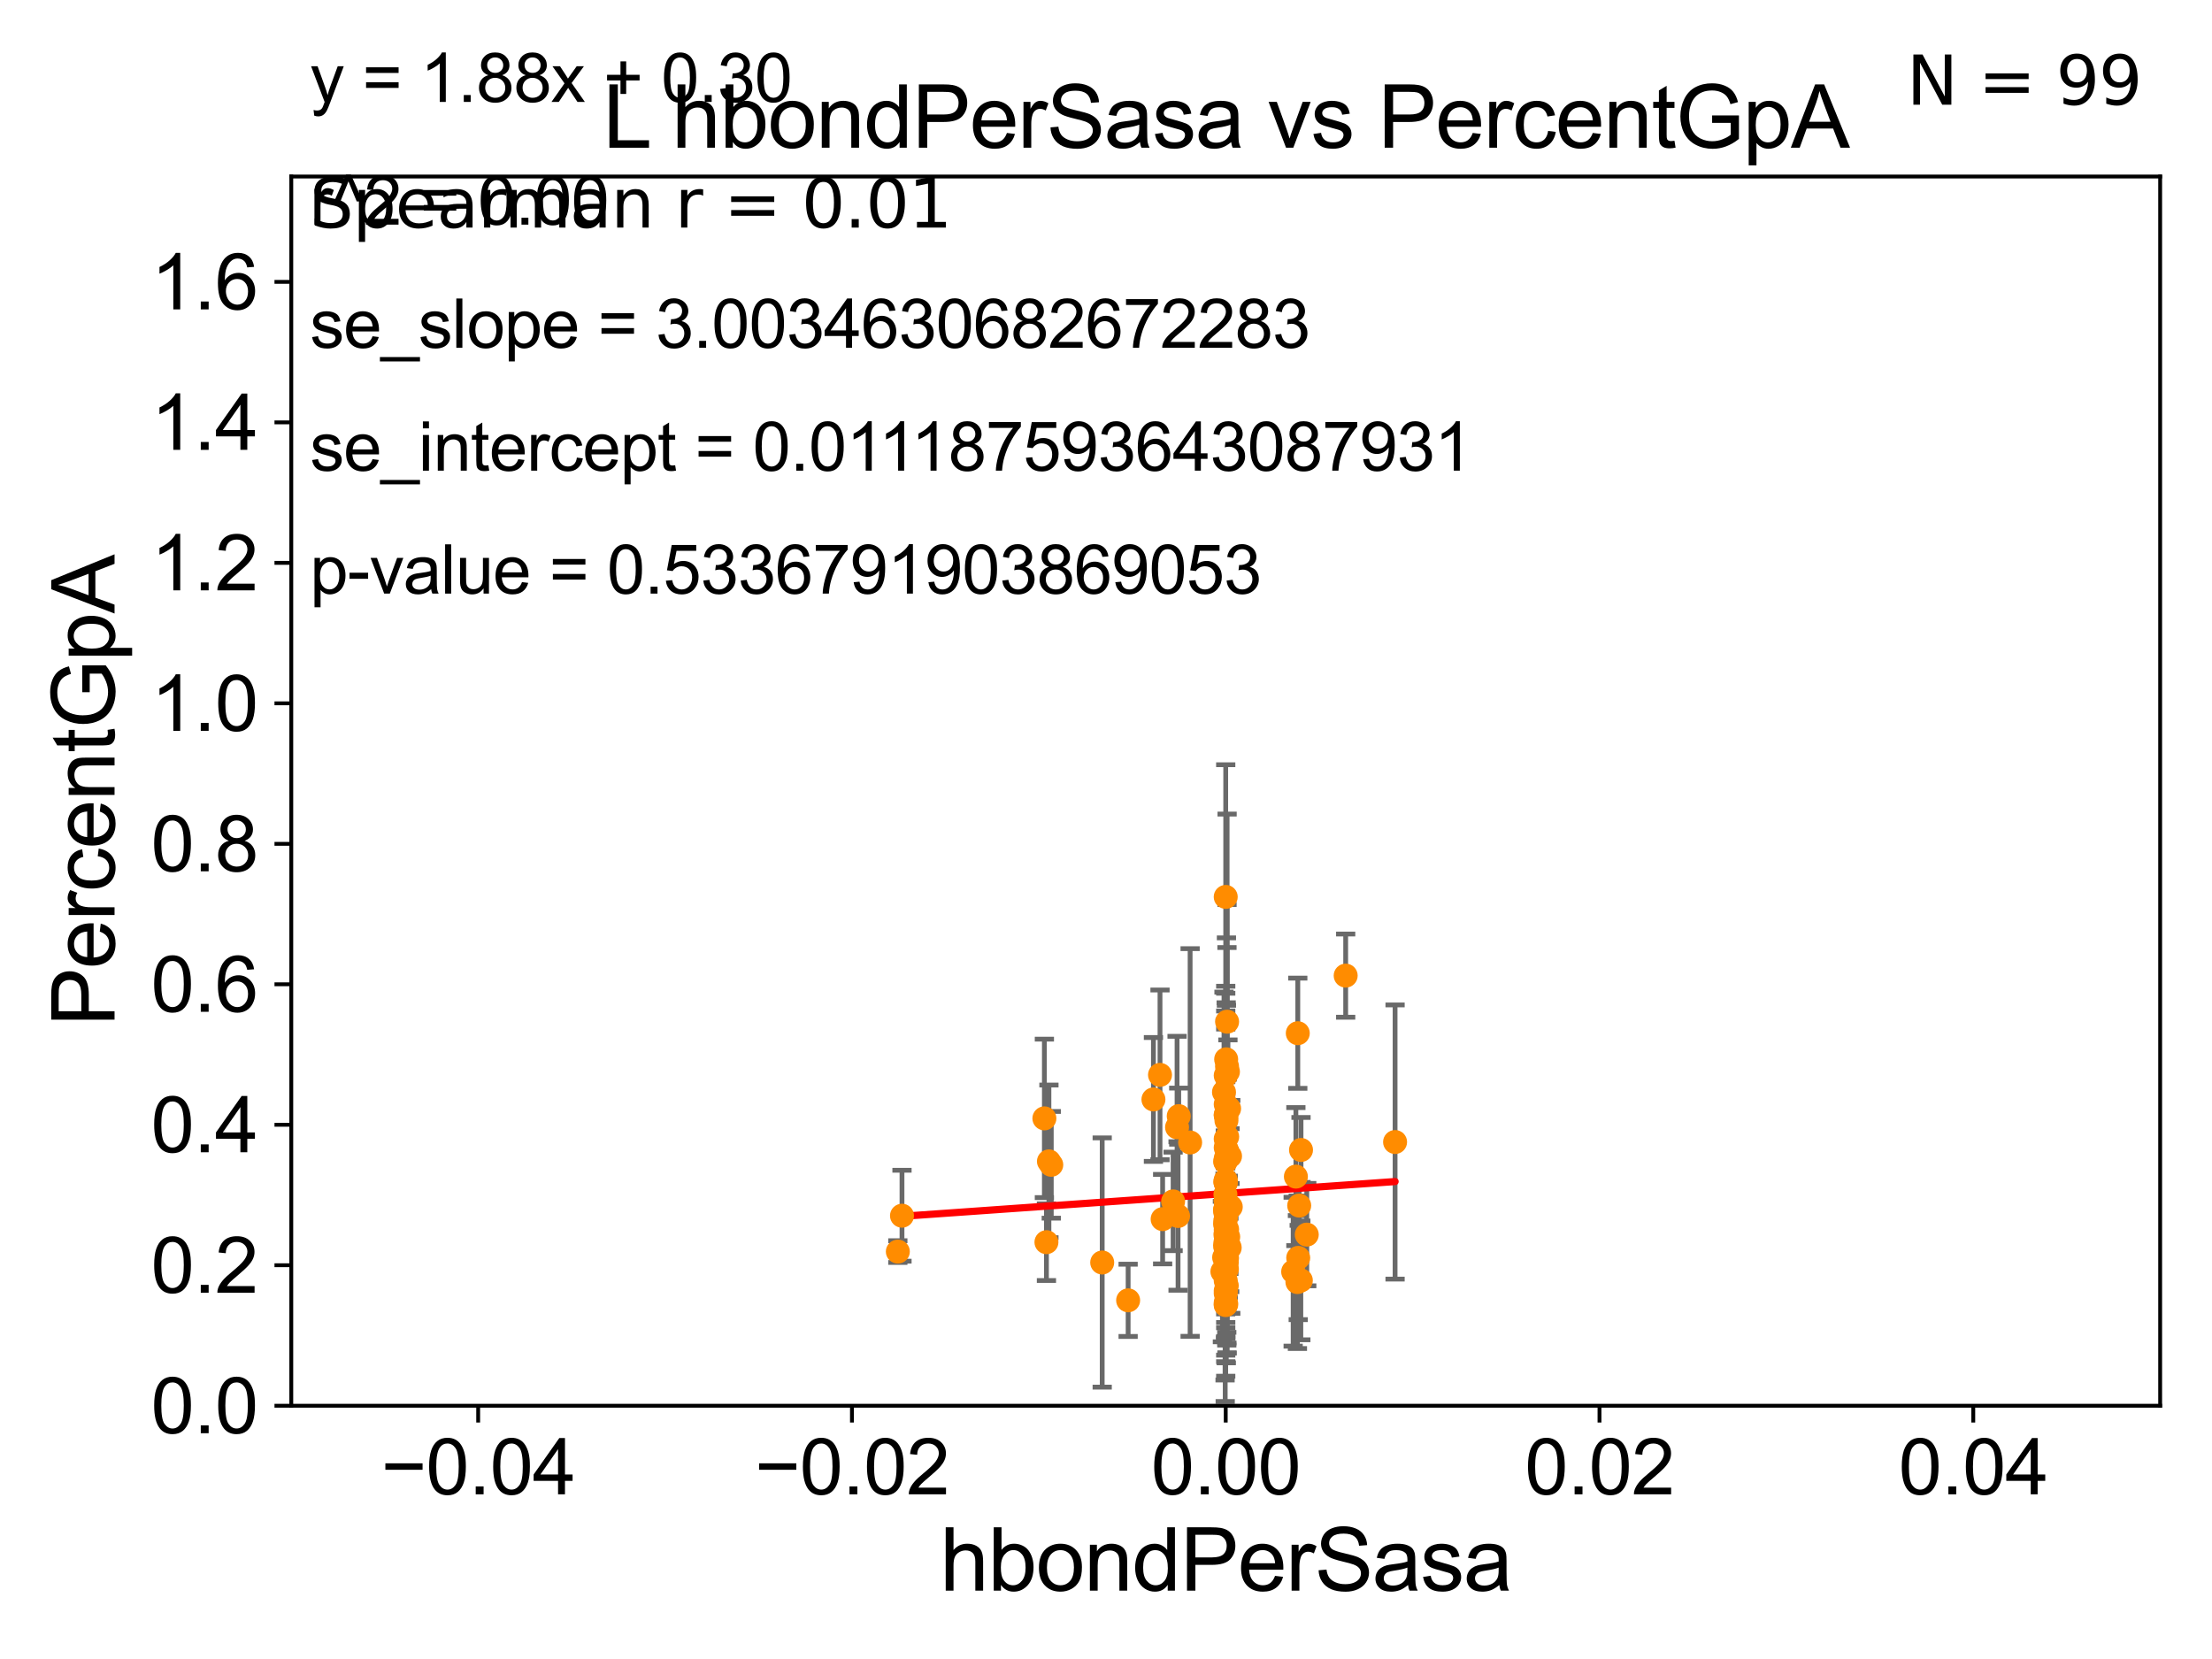<?xml version="1.0" encoding="utf-8" standalone="no"?>
<!DOCTYPE svg PUBLIC "-//W3C//DTD SVG 1.1//EN"
  "http://www.w3.org/Graphics/SVG/1.1/DTD/svg11.dtd">
<svg xmlns:xlink="http://www.w3.org/1999/xlink" width="460.8pt" height="345.6pt" viewBox="0 0 460.8 345.6" xmlns="http://www.w3.org/2000/svg" version="1.1">
 <defs>
  <style type="text/css">*{stroke-linejoin: round; stroke-linecap: butt}</style>
 </defs>
 <g id="figure_1">
  <g id="patch_1">
   <path d="M 0 345.6 
L 460.8 345.6 
L 460.8 0 
L 0 0 
z
" style="fill: #ffffff"/>
  </g>
  <g id="axes_1">
   <g id="patch_2">
    <path d="M 60.68 292.84 
L 450 292.84 
L 450 36.775 
L 60.68 36.775 
z
" style="fill: #ffffff"/>
   </g>
   <g id="PathCollection_1">
    <defs>
     <path id="m7eb3bf3057" d="M 0 1.118 
C 0.297 1.118 0.581 1 0.791 0.791 
C 1 0.581 1.118 0.297 1.118 0 
C 1.118 -0.297 1 -0.581 0.791 -0.791 
C 0.581 -1 0.297 -1.118 0 -1.118 
C -0.297 -1.118 -0.581 -1 -0.791 -0.791 
C -1 -0.581 -1.118 -0.297 -1.118 0 
C -1.118 0.297 -1 0.581 -0.791 0.791 
C -0.581 1 -0.297 1.118 0 1.118 
z
" style="stroke: #ff8c00"/>
    </defs>
    <g clip-path="url(#p2c7e7bacb8)">
     <use xlink:href="#m7eb3bf3057" x="256.392" y="251.415" style="fill: #ff8c00; stroke: #ff8c00"/>
     <use xlink:href="#m7eb3bf3057" x="218.512" y="241.934" style="fill: #ff8c00; stroke: #ff8c00"/>
     <use xlink:href="#m7eb3bf3057" x="255.613" y="222.136" style="fill: #ff8c00; stroke: #ff8c00"/>
     <use xlink:href="#m7eb3bf3057" x="255.34" y="258.632" style="fill: #ff8c00; stroke: #ff8c00"/>
     <use xlink:href="#m7eb3bf3057" x="255.615" y="262.075" style="fill: #ff8c00; stroke: #ff8c00"/>
     <use xlink:href="#m7eb3bf3057" x="244.381" y="250.274" style="fill: #ff8c00; stroke: #ff8c00"/>
     <use xlink:href="#m7eb3bf3057" x="255.34" y="262.405" style="fill: #ff8c00; stroke: #ff8c00"/>
     <use xlink:href="#m7eb3bf3057" x="255.628" y="256.094" style="fill: #ff8c00; stroke: #ff8c00"/>
     <use xlink:href="#m7eb3bf3057" x="255.6" y="239.633" style="fill: #ff8c00; stroke: #ff8c00"/>
     <use xlink:href="#m7eb3bf3057" x="269.389" y="264.918" style="fill: #ff8c00; stroke: #ff8c00"/>
     <use xlink:href="#m7eb3bf3057" x="255.265" y="254.347" style="fill: #ff8c00; stroke: #ff8c00"/>
     <use xlink:href="#m7eb3bf3057" x="255.861" y="257.665" style="fill: #ff8c00; stroke: #ff8c00"/>
     <use xlink:href="#m7eb3bf3057" x="255.34" y="262.01" style="fill: #ff8c00; stroke: #ff8c00"/>
     <use xlink:href="#m7eb3bf3057" x="255.34" y="251.594" style="fill: #ff8c00; stroke: #ff8c00"/>
     <use xlink:href="#m7eb3bf3057" x="255.34" y="186.841" style="fill: #ff8c00; stroke: #ff8c00"/>
     <use xlink:href="#m7eb3bf3057" x="255.34" y="253.941" style="fill: #ff8c00; stroke: #ff8c00"/>
     <use xlink:href="#m7eb3bf3057" x="270.648" y="251.144" style="fill: #ff8c00; stroke: #ff8c00"/>
     <use xlink:href="#m7eb3bf3057" x="255.34" y="230.042" style="fill: #ff8c00; stroke: #ff8c00"/>
     <use xlink:href="#m7eb3bf3057" x="255.34" y="271.729" style="fill: #ff8c00; stroke: #ff8c00"/>
     <use xlink:href="#m7eb3bf3057" x="245.552" y="232.508" style="fill: #ff8c00; stroke: #ff8c00"/>
     <use xlink:href="#m7eb3bf3057" x="255.34" y="237.253" style="fill: #ff8c00; stroke: #ff8c00"/>
     <use xlink:href="#m7eb3bf3057" x="255.587" y="264.352" style="fill: #ff8c00; stroke: #ff8c00"/>
     <use xlink:href="#m7eb3bf3057" x="255.34" y="269.441" style="fill: #ff8c00; stroke: #ff8c00"/>
     <use xlink:href="#m7eb3bf3057" x="245.203" y="234.829" style="fill: #ff8c00; stroke: #ff8c00"/>
     <use xlink:href="#m7eb3bf3057" x="240.282" y="229.035" style="fill: #ff8c00; stroke: #ff8c00"/>
     <use xlink:href="#m7eb3bf3057" x="255.556" y="267.823" style="fill: #ff8c00; stroke: #ff8c00"/>
     <use xlink:href="#m7eb3bf3057" x="255.645" y="236.801" style="fill: #ff8c00; stroke: #ff8c00"/>
     <use xlink:href="#m7eb3bf3057" x="255.34" y="271.352" style="fill: #ff8c00; stroke: #ff8c00"/>
     <use xlink:href="#m7eb3bf3057" x="255.664" y="241.061" style="fill: #ff8c00; stroke: #ff8c00"/>
     <use xlink:href="#m7eb3bf3057" x="255.2" y="252.045" style="fill: #ff8c00; stroke: #ff8c00"/>
     <use xlink:href="#m7eb3bf3057" x="187.901" y="253.254" style="fill: #ff8c00; stroke: #ff8c00"/>
     <use xlink:href="#m7eb3bf3057" x="255.563" y="263.007" style="fill: #ff8c00; stroke: #ff8c00"/>
     <use xlink:href="#m7eb3bf3057" x="256.238" y="240.841" style="fill: #ff8c00; stroke: #ff8c00"/>
     <use xlink:href="#m7eb3bf3057" x="255.344" y="251.568" style="fill: #ff8c00; stroke: #ff8c00"/>
     <use xlink:href="#m7eb3bf3057" x="217.993" y="258.768" style="fill: #ff8c00; stroke: #ff8c00"/>
     <use xlink:href="#m7eb3bf3057" x="235.011" y="270.882" style="fill: #ff8c00; stroke: #ff8c00"/>
     <use xlink:href="#m7eb3bf3057" x="242.197" y="253.967" style="fill: #ff8c00; stroke: #ff8c00"/>
     <use xlink:href="#m7eb3bf3057" x="255.433" y="220.673" style="fill: #ff8c00; stroke: #ff8c00"/>
     <use xlink:href="#m7eb3bf3057" x="255.34" y="252.991" style="fill: #ff8c00; stroke: #ff8c00"/>
     <use xlink:href="#m7eb3bf3057" x="255.34" y="256.866" style="fill: #ff8c00; stroke: #ff8c00"/>
     <use xlink:href="#m7eb3bf3057" x="245.411" y="253.312" style="fill: #ff8c00; stroke: #ff8c00"/>
     <use xlink:href="#m7eb3bf3057" x="241.651" y="223.915" style="fill: #ff8c00; stroke: #ff8c00"/>
     <use xlink:href="#m7eb3bf3057" x="256.169" y="259.913" style="fill: #ff8c00; stroke: #ff8c00"/>
     <use xlink:href="#m7eb3bf3057" x="255.802" y="223.262" style="fill: #ff8c00; stroke: #ff8c00"/>
     <use xlink:href="#m7eb3bf3057" x="255.225" y="241.991" style="fill: #ff8c00; stroke: #ff8c00"/>
     <use xlink:href="#m7eb3bf3057" x="255.487" y="232.572" style="fill: #ff8c00; stroke: #ff8c00"/>
     <use xlink:href="#m7eb3bf3057" x="255.34" y="239.066" style="fill: #ff8c00; stroke: #ff8c00"/>
     <use xlink:href="#m7eb3bf3057" x="255.34" y="252.869" style="fill: #ff8c00; stroke: #ff8c00"/>
     <use xlink:href="#m7eb3bf3057" x="255.34" y="246.304" style="fill: #ff8c00; stroke: #ff8c00"/>
     <use xlink:href="#m7eb3bf3057" x="269.957" y="245.109" style="fill: #ff8c00; stroke: #ff8c00"/>
     <use xlink:href="#m7eb3bf3057" x="255.34" y="258.511" style="fill: #ff8c00; stroke: #ff8c00"/>
     <use xlink:href="#m7eb3bf3057" x="255.63" y="260.63" style="fill: #ff8c00; stroke: #ff8c00"/>
     <use xlink:href="#m7eb3bf3057" x="271.025" y="239.556" style="fill: #ff8c00; stroke: #ff8c00"/>
     <use xlink:href="#m7eb3bf3057" x="255.34" y="232.272" style="fill: #ff8c00; stroke: #ff8c00"/>
     <use xlink:href="#m7eb3bf3057" x="255.01" y="261.941" style="fill: #ff8c00; stroke: #ff8c00"/>
     <use xlink:href="#m7eb3bf3057" x="255.34" y="256.194" style="fill: #ff8c00; stroke: #ff8c00"/>
     <use xlink:href="#m7eb3bf3057" x="218.998" y="242.651" style="fill: #ff8c00; stroke: #ff8c00"/>
     <use xlink:href="#m7eb3bf3057" x="254.647" y="264.89" style="fill: #ff8c00; stroke: #ff8c00"/>
     <use xlink:href="#m7eb3bf3057" x="255.653" y="252.041" style="fill: #ff8c00; stroke: #ff8c00"/>
     <use xlink:href="#m7eb3bf3057" x="255.34" y="250.132" style="fill: #ff8c00; stroke: #ff8c00"/>
     <use xlink:href="#m7eb3bf3057" x="255.47" y="252.871" style="fill: #ff8c00; stroke: #ff8c00"/>
     <use xlink:href="#m7eb3bf3057" x="255.34" y="260.105" style="fill: #ff8c00; stroke: #ff8c00"/>
     <use xlink:href="#m7eb3bf3057" x="255.34" y="232.291" style="fill: #ff8c00; stroke: #ff8c00"/>
     <use xlink:href="#m7eb3bf3057" x="255.205" y="259.41" style="fill: #ff8c00; stroke: #ff8c00"/>
     <use xlink:href="#m7eb3bf3057" x="255.456" y="271.66" style="fill: #ff8c00; stroke: #ff8c00"/>
     <use xlink:href="#m7eb3bf3057" x="255.34" y="259.734" style="fill: #ff8c00; stroke: #ff8c00"/>
     <use xlink:href="#m7eb3bf3057" x="255.34" y="246.435" style="fill: #ff8c00; stroke: #ff8c00"/>
     <use xlink:href="#m7eb3bf3057" x="255.34" y="245.828" style="fill: #ff8c00; stroke: #ff8c00"/>
     <use xlink:href="#m7eb3bf3057" x="255.34" y="224.046" style="fill: #ff8c00; stroke: #ff8c00"/>
     <use xlink:href="#m7eb3bf3057" x="255.34" y="250.151" style="fill: #ff8c00; stroke: #ff8c00"/>
     <use xlink:href="#m7eb3bf3057" x="290.62" y="237.902" style="fill: #ff8c00; stroke: #ff8c00"/>
     <use xlink:href="#m7eb3bf3057" x="255.312" y="242.017" style="fill: #ff8c00; stroke: #ff8c00"/>
     <use xlink:href="#m7eb3bf3057" x="255.629" y="212.841" style="fill: #ff8c00; stroke: #ff8c00"/>
     <use xlink:href="#m7eb3bf3057" x="187.035" y="260.73" style="fill: #ff8c00; stroke: #ff8c00"/>
     <use xlink:href="#m7eb3bf3057" x="229.608" y="263.003" style="fill: #ff8c00; stroke: #ff8c00"/>
     <use xlink:href="#m7eb3bf3057" x="255.34" y="263.043" style="fill: #ff8c00; stroke: #ff8c00"/>
     <use xlink:href="#m7eb3bf3057" x="255.289" y="257.264" style="fill: #ff8c00; stroke: #ff8c00"/>
     <use xlink:href="#m7eb3bf3057" x="256.043" y="230.927" style="fill: #ff8c00; stroke: #ff8c00"/>
     <use xlink:href="#m7eb3bf3057" x="255.34" y="271.869" style="fill: #ff8c00; stroke: #ff8c00"/>
     <use xlink:href="#m7eb3bf3057" x="272.223" y="257.195" style="fill: #ff8c00; stroke: #ff8c00"/>
     <use xlink:href="#m7eb3bf3057" x="255.233" y="252.247" style="fill: #ff8c00; stroke: #ff8c00"/>
     <use xlink:href="#m7eb3bf3057" x="247.925" y="237.999" style="fill: #ff8c00; stroke: #ff8c00"/>
     <use xlink:href="#m7eb3bf3057" x="270.988" y="266.729" style="fill: #ff8c00; stroke: #ff8c00"/>
     <use xlink:href="#m7eb3bf3057" x="255.209" y="255" style="fill: #ff8c00; stroke: #ff8c00"/>
     <use xlink:href="#m7eb3bf3057" x="254.979" y="227.51" style="fill: #ff8c00; stroke: #ff8c00"/>
     <use xlink:href="#m7eb3bf3057" x="270.353" y="215.238" style="fill: #ff8c00; stroke: #ff8c00"/>
     <use xlink:href="#m7eb3bf3057" x="255.489" y="233.413" style="fill: #ff8c00; stroke: #ff8c00"/>
     <use xlink:href="#m7eb3bf3057" x="217.564" y="232.979" style="fill: #ff8c00; stroke: #ff8c00"/>
     <use xlink:href="#m7eb3bf3057" x="255.34" y="260.133" style="fill: #ff8c00; stroke: #ff8c00"/>
     <use xlink:href="#m7eb3bf3057" x="255.536" y="259.567" style="fill: #ff8c00; stroke: #ff8c00"/>
     <use xlink:href="#m7eb3bf3057" x="270.277" y="267.078" style="fill: #ff8c00; stroke: #ff8c00"/>
     <use xlink:href="#m7eb3bf3057" x="280.329" y="203.239" style="fill: #ff8c00; stroke: #ff8c00"/>
     <use xlink:href="#m7eb3bf3057" x="255.34" y="268.894" style="fill: #ff8c00; stroke: #ff8c00"/>
     <use xlink:href="#m7eb3bf3057" x="255.34" y="266.783" style="fill: #ff8c00; stroke: #ff8c00"/>
     <use xlink:href="#m7eb3bf3057" x="255.279" y="248.845" style="fill: #ff8c00; stroke: #ff8c00"/>
     <use xlink:href="#m7eb3bf3057" x="270.444" y="262.035" style="fill: #ff8c00; stroke: #ff8c00"/>
     <use xlink:href="#m7eb3bf3057" x="255.251" y="246.186" style="fill: #ff8c00; stroke: #ff8c00"/>
     <use xlink:href="#m7eb3bf3057" x="255.34" y="241.343" style="fill: #ff8c00; stroke: #ff8c00"/>
     <use xlink:href="#m7eb3bf3057" x="255.999" y="259.543" style="fill: #ff8c00; stroke: #ff8c00"/>
    </g>
   </g>
   <g id="matplotlib.axis_1">
    <g id="xtick_1">
     <g id="line2d_1">
      <defs>
       <path id="m2342e334da" d="M 0 0 
L 0 3.5 
" style="stroke: #000000; stroke-width: 0.8"/>
      </defs>
      <g>
       <use xlink:href="#m2342e334da" x="99.612" y="292.84" style="stroke: #000000; stroke-width: 0.8"/>
      </g>
     </g>
     <g id="text_1">
      <!-- −0.04 -->
      <g transform="translate(79.371 311.293)scale(0.16 -0.16)">
       <defs>
        <path id="ArialMT-2212" d="M 3381 1997 
L 356 1997 
L 356 2522 
L 3381 2522 
L 3381 1997 
z
" transform="scale(0.016)"/>
        <path id="ArialMT-30" d="M 266 2259 
Q 266 3072 433 3567 
Q 600 4063 929 4331 
Q 1259 4600 1759 4600 
Q 2128 4600 2406 4451 
Q 2684 4303 2865 4023 
Q 3047 3744 3150 3342 
Q 3253 2941 3253 2259 
Q 3253 1453 3087 958 
Q 2922 463 2592 192 
Q 2263 -78 1759 -78 
Q 1097 -78 719 397 
Q 266 969 266 2259 
z
M 844 2259 
Q 844 1131 1108 757 
Q 1372 384 1759 384 
Q 2147 384 2411 759 
Q 2675 1134 2675 2259 
Q 2675 3391 2411 3762 
Q 2147 4134 1753 4134 
Q 1366 4134 1134 3806 
Q 844 3388 844 2259 
z
" transform="scale(0.016)"/>
        <path id="ArialMT-2e" d="M 581 0 
L 581 641 
L 1222 641 
L 1222 0 
L 581 0 
z
" transform="scale(0.016)"/>
        <path id="ArialMT-34" d="M 2069 0 
L 2069 1097 
L 81 1097 
L 81 1613 
L 2172 4581 
L 2631 4581 
L 2631 1613 
L 3250 1613 
L 3250 1097 
L 2631 1097 
L 2631 0 
L 2069 0 
z
M 2069 1613 
L 2069 3678 
L 634 1613 
L 2069 1613 
z
" transform="scale(0.016)"/>
       </defs>
       <use xlink:href="#ArialMT-2212"/>
       <use xlink:href="#ArialMT-30" x="58.398"/>
       <use xlink:href="#ArialMT-2e" x="114.014"/>
       <use xlink:href="#ArialMT-30" x="141.797"/>
       <use xlink:href="#ArialMT-34" x="197.412"/>
      </g>
     </g>
    </g>
    <g id="xtick_2">
     <g id="line2d_2">
      <g>
       <use xlink:href="#m2342e334da" x="177.476" y="292.84" style="stroke: #000000; stroke-width: 0.8"/>
      </g>
     </g>
     <g id="text_2">
      <!-- −0.02 -->
      <g transform="translate(157.235 311.293)scale(0.16 -0.16)">
       <defs>
        <path id="ArialMT-32" d="M 3222 541 
L 3222 0 
L 194 0 
Q 188 203 259 391 
Q 375 700 629 1000 
Q 884 1300 1366 1694 
Q 2113 2306 2375 2664 
Q 2638 3022 2638 3341 
Q 2638 3675 2398 3904 
Q 2159 4134 1775 4134 
Q 1369 4134 1125 3890 
Q 881 3647 878 3216 
L 300 3275 
Q 359 3922 746 4261 
Q 1134 4600 1788 4600 
Q 2447 4600 2831 4234 
Q 3216 3869 3216 3328 
Q 3216 3053 3103 2787 
Q 2991 2522 2730 2228 
Q 2469 1934 1863 1422 
Q 1356 997 1212 845 
Q 1069 694 975 541 
L 3222 541 
z
" transform="scale(0.016)"/>
       </defs>
       <use xlink:href="#ArialMT-2212"/>
       <use xlink:href="#ArialMT-30" x="58.398"/>
       <use xlink:href="#ArialMT-2e" x="114.014"/>
       <use xlink:href="#ArialMT-30" x="141.797"/>
       <use xlink:href="#ArialMT-32" x="197.412"/>
      </g>
     </g>
    </g>
    <g id="xtick_3">
     <g id="line2d_3">
      <g>
       <use xlink:href="#m2342e334da" x="255.34" y="292.84" style="stroke: #000000; stroke-width: 0.8"/>
      </g>
     </g>
     <g id="text_3">
      <!-- 0.00 -->
      <g transform="translate(239.771 311.293)scale(0.16 -0.16)">
       <use xlink:href="#ArialMT-30"/>
       <use xlink:href="#ArialMT-2e" x="55.615"/>
       <use xlink:href="#ArialMT-30" x="83.398"/>
       <use xlink:href="#ArialMT-30" x="139.014"/>
      </g>
     </g>
    </g>
    <g id="xtick_4">
     <g id="line2d_4">
      <g>
       <use xlink:href="#m2342e334da" x="333.204" y="292.84" style="stroke: #000000; stroke-width: 0.8"/>
      </g>
     </g>
     <g id="text_4">
      <!-- 0.02 -->
      <g transform="translate(317.635 311.293)scale(0.16 -0.16)">
       <use xlink:href="#ArialMT-30"/>
       <use xlink:href="#ArialMT-2e" x="55.615"/>
       <use xlink:href="#ArialMT-30" x="83.398"/>
       <use xlink:href="#ArialMT-32" x="139.014"/>
      </g>
     </g>
    </g>
    <g id="xtick_5">
     <g id="line2d_5">
      <g>
       <use xlink:href="#m2342e334da" x="411.068" y="292.84" style="stroke: #000000; stroke-width: 0.8"/>
      </g>
     </g>
     <g id="text_5">
      <!-- 0.04 -->
      <g transform="translate(395.499 311.293)scale(0.16 -0.16)">
       <use xlink:href="#ArialMT-30"/>
       <use xlink:href="#ArialMT-2e" x="55.615"/>
       <use xlink:href="#ArialMT-30" x="83.398"/>
       <use xlink:href="#ArialMT-34" x="139.014"/>
      </g>
     </g>
    </g>
    <g id="text_6">
     <!-- hbondPerSasa -->
     <g transform="translate(195.798 331.357)scale(0.18 -0.18)">
      <defs>
       <path id="ArialMT-68" d="M 422 0 
L 422 4581 
L 984 4581 
L 984 2938 
Q 1378 3394 1978 3394 
Q 2347 3394 2619 3248 
Q 2891 3103 3008 2847 
Q 3125 2591 3125 2103 
L 3125 0 
L 2563 0 
L 2563 2103 
Q 2563 2525 2380 2717 
Q 2197 2909 1863 2909 
Q 1613 2909 1392 2779 
Q 1172 2650 1078 2428 
Q 984 2206 984 1816 
L 984 0 
L 422 0 
z
" transform="scale(0.016)"/>
       <path id="ArialMT-62" d="M 941 0 
L 419 0 
L 419 4581 
L 981 4581 
L 981 2947 
Q 1338 3394 1891 3394 
Q 2197 3394 2470 3270 
Q 2744 3147 2920 2923 
Q 3097 2700 3197 2384 
Q 3297 2069 3297 1709 
Q 3297 856 2875 390 
Q 2453 -75 1863 -75 
Q 1275 -75 941 416 
L 941 0 
z
M 934 1684 
Q 934 1088 1097 822 
Q 1363 388 1816 388 
Q 2184 388 2453 708 
Q 2722 1028 2722 1663 
Q 2722 2313 2464 2622 
Q 2206 2931 1841 2931 
Q 1472 2931 1203 2611 
Q 934 2291 934 1684 
z
" transform="scale(0.016)"/>
       <path id="ArialMT-6f" d="M 213 1659 
Q 213 2581 725 3025 
Q 1153 3394 1769 3394 
Q 2453 3394 2887 2945 
Q 3322 2497 3322 1706 
Q 3322 1066 3130 698 
Q 2938 331 2570 128 
Q 2203 -75 1769 -75 
Q 1072 -75 642 372 
Q 213 819 213 1659 
z
M 791 1659 
Q 791 1022 1069 705 
Q 1347 388 1769 388 
Q 2188 388 2466 706 
Q 2744 1025 2744 1678 
Q 2744 2294 2464 2611 
Q 2184 2928 1769 2928 
Q 1347 2928 1069 2612 
Q 791 2297 791 1659 
z
" transform="scale(0.016)"/>
       <path id="ArialMT-6e" d="M 422 0 
L 422 3319 
L 928 3319 
L 928 2847 
Q 1294 3394 1984 3394 
Q 2284 3394 2536 3286 
Q 2788 3178 2913 3003 
Q 3038 2828 3088 2588 
Q 3119 2431 3119 2041 
L 3119 0 
L 2556 0 
L 2556 2019 
Q 2556 2363 2490 2533 
Q 2425 2703 2258 2804 
Q 2091 2906 1866 2906 
Q 1506 2906 1245 2678 
Q 984 2450 984 1813 
L 984 0 
L 422 0 
z
" transform="scale(0.016)"/>
       <path id="ArialMT-64" d="M 2575 0 
L 2575 419 
Q 2259 -75 1647 -75 
Q 1250 -75 917 144 
Q 584 363 401 755 
Q 219 1147 219 1656 
Q 219 2153 384 2558 
Q 550 2963 881 3178 
Q 1213 3394 1622 3394 
Q 1922 3394 2156 3267 
Q 2391 3141 2538 2938 
L 2538 4581 
L 3097 4581 
L 3097 0 
L 2575 0 
z
M 797 1656 
Q 797 1019 1065 703 
Q 1334 388 1700 388 
Q 2069 388 2326 689 
Q 2584 991 2584 1609 
Q 2584 2291 2321 2609 
Q 2059 2928 1675 2928 
Q 1300 2928 1048 2622 
Q 797 2316 797 1656 
z
" transform="scale(0.016)"/>
       <path id="ArialMT-50" d="M 494 0 
L 494 4581 
L 2222 4581 
Q 2678 4581 2919 4538 
Q 3256 4481 3484 4323 
Q 3713 4166 3852 3881 
Q 3991 3597 3991 3256 
Q 3991 2672 3619 2267 
Q 3247 1863 2275 1863 
L 1100 1863 
L 1100 0 
L 494 0 
z
M 1100 2403 
L 2284 2403 
Q 2872 2403 3119 2622 
Q 3366 2841 3366 3238 
Q 3366 3525 3220 3729 
Q 3075 3934 2838 4000 
Q 2684 4041 2272 4041 
L 1100 4041 
L 1100 2403 
z
" transform="scale(0.016)"/>
       <path id="ArialMT-65" d="M 2694 1069 
L 3275 997 
Q 3138 488 2766 206 
Q 2394 -75 1816 -75 
Q 1088 -75 661 373 
Q 234 822 234 1631 
Q 234 2469 665 2931 
Q 1097 3394 1784 3394 
Q 2450 3394 2872 2941 
Q 3294 2488 3294 1666 
Q 3294 1616 3291 1516 
L 816 1516 
Q 847 969 1125 678 
Q 1403 388 1819 388 
Q 2128 388 2347 550 
Q 2566 713 2694 1069 
z
M 847 1978 
L 2700 1978 
Q 2663 2397 2488 2606 
Q 2219 2931 1791 2931 
Q 1403 2931 1139 2672 
Q 875 2413 847 1978 
z
" transform="scale(0.016)"/>
       <path id="ArialMT-72" d="M 416 0 
L 416 3319 
L 922 3319 
L 922 2816 
Q 1116 3169 1280 3281 
Q 1444 3394 1641 3394 
Q 1925 3394 2219 3213 
L 2025 2691 
Q 1819 2813 1613 2813 
Q 1428 2813 1281 2702 
Q 1134 2591 1072 2394 
Q 978 2094 978 1738 
L 978 0 
L 416 0 
z
" transform="scale(0.016)"/>
       <path id="ArialMT-53" d="M 288 1472 
L 859 1522 
Q 900 1178 1048 958 
Q 1197 738 1509 602 
Q 1822 466 2213 466 
Q 2559 466 2825 569 
Q 3091 672 3220 851 
Q 3350 1031 3350 1244 
Q 3350 1459 3225 1620 
Q 3100 1781 2813 1891 
Q 2628 1963 1997 2114 
Q 1366 2266 1113 2400 
Q 784 2572 623 2826 
Q 463 3081 463 3397 
Q 463 3744 659 4045 
Q 856 4347 1234 4503 
Q 1613 4659 2075 4659 
Q 2584 4659 2973 4495 
Q 3363 4331 3572 4012 
Q 3781 3694 3797 3291 
L 3216 3247 
Q 3169 3681 2898 3903 
Q 2628 4125 2100 4125 
Q 1550 4125 1298 3923 
Q 1047 3722 1047 3438 
Q 1047 3191 1225 3031 
Q 1400 2872 2139 2705 
Q 2878 2538 3153 2413 
Q 3553 2228 3743 1945 
Q 3934 1663 3934 1294 
Q 3934 928 3725 604 
Q 3516 281 3123 101 
Q 2731 -78 2241 -78 
Q 1619 -78 1198 103 
Q 778 284 539 648 
Q 300 1013 288 1472 
z
" transform="scale(0.016)"/>
       <path id="ArialMT-61" d="M 2588 409 
Q 2275 144 1986 34 
Q 1697 -75 1366 -75 
Q 819 -75 525 192 
Q 231 459 231 875 
Q 231 1119 342 1320 
Q 453 1522 633 1644 
Q 813 1766 1038 1828 
Q 1203 1872 1538 1913 
Q 2219 1994 2541 2106 
Q 2544 2222 2544 2253 
Q 2544 2597 2384 2738 
Q 2169 2928 1744 2928 
Q 1347 2928 1158 2789 
Q 969 2650 878 2297 
L 328 2372 
Q 403 2725 575 2942 
Q 747 3159 1072 3276 
Q 1397 3394 1825 3394 
Q 2250 3394 2515 3294 
Q 2781 3194 2906 3042 
Q 3031 2891 3081 2659 
Q 3109 2516 3109 2141 
L 3109 1391 
Q 3109 606 3145 398 
Q 3181 191 3288 0 
L 2700 0 
Q 2613 175 2588 409 
z
M 2541 1666 
Q 2234 1541 1622 1453 
Q 1275 1403 1131 1340 
Q 988 1278 909 1158 
Q 831 1038 831 891 
Q 831 666 1001 516 
Q 1172 366 1500 366 
Q 1825 366 2078 508 
Q 2331 650 2450 897 
Q 2541 1088 2541 1459 
L 2541 1666 
z
" transform="scale(0.016)"/>
       <path id="ArialMT-73" d="M 197 991 
L 753 1078 
Q 800 744 1014 566 
Q 1228 388 1613 388 
Q 2000 388 2187 545 
Q 2375 703 2375 916 
Q 2375 1106 2209 1216 
Q 2094 1291 1634 1406 
Q 1016 1563 777 1677 
Q 538 1791 414 1992 
Q 291 2194 291 2438 
Q 291 2659 392 2848 
Q 494 3038 669 3163 
Q 800 3259 1026 3326 
Q 1253 3394 1513 3394 
Q 1903 3394 2198 3281 
Q 2494 3169 2634 2976 
Q 2775 2784 2828 2463 
L 2278 2388 
Q 2241 2644 2061 2787 
Q 1881 2931 1553 2931 
Q 1166 2931 1000 2803 
Q 834 2675 834 2503 
Q 834 2394 903 2306 
Q 972 2216 1119 2156 
Q 1203 2125 1616 2013 
Q 2213 1853 2448 1751 
Q 2684 1650 2818 1456 
Q 2953 1263 2953 975 
Q 2953 694 2789 445 
Q 2625 197 2315 61 
Q 2006 -75 1616 -75 
Q 969 -75 630 194 
Q 291 463 197 991 
z
" transform="scale(0.016)"/>
      </defs>
      <use xlink:href="#ArialMT-68"/>
      <use xlink:href="#ArialMT-62" x="55.615"/>
      <use xlink:href="#ArialMT-6f" x="111.23"/>
      <use xlink:href="#ArialMT-6e" x="166.846"/>
      <use xlink:href="#ArialMT-64" x="222.461"/>
      <use xlink:href="#ArialMT-50" x="278.076"/>
      <use xlink:href="#ArialMT-65" x="344.775"/>
      <use xlink:href="#ArialMT-72" x="400.391"/>
      <use xlink:href="#ArialMT-53" x="433.691"/>
      <use xlink:href="#ArialMT-61" x="500.391"/>
      <use xlink:href="#ArialMT-73" x="556.006"/>
      <use xlink:href="#ArialMT-61" x="606.006"/>
     </g>
    </g>
   </g>
   <g id="matplotlib.axis_2">
    <g id="ytick_1">
     <g id="line2d_6">
      <defs>
       <path id="me650e7793f" d="M 0 0 
L -3.5 0 
" style="stroke: #000000; stroke-width: 0.8"/>
      </defs>
      <g>
       <use xlink:href="#me650e7793f" x="60.68" y="292.84" style="stroke: #000000; stroke-width: 0.8"/>
      </g>
     </g>
     <g id="text_7">
      <!-- 0.0 -->
      <g transform="translate(31.44 298.566)scale(0.16 -0.16)">
       <use xlink:href="#ArialMT-30"/>
       <use xlink:href="#ArialMT-2e" x="55.615"/>
       <use xlink:href="#ArialMT-30" x="83.398"/>
      </g>
     </g>
    </g>
    <g id="ytick_2">
     <g id="line2d_7">
      <g>
       <use xlink:href="#me650e7793f" x="60.68" y="263.575" style="stroke: #000000; stroke-width: 0.8"/>
      </g>
     </g>
     <g id="text_8">
      <!-- 0.2 -->
      <g transform="translate(31.44 269.302)scale(0.16 -0.16)">
       <use xlink:href="#ArialMT-30"/>
       <use xlink:href="#ArialMT-2e" x="55.615"/>
       <use xlink:href="#ArialMT-32" x="83.398"/>
      </g>
     </g>
    </g>
    <g id="ytick_3">
     <g id="line2d_8">
      <g>
       <use xlink:href="#me650e7793f" x="60.68" y="234.311" style="stroke: #000000; stroke-width: 0.8"/>
      </g>
     </g>
     <g id="text_9">
      <!-- 0.4 -->
      <g transform="translate(31.44 240.037)scale(0.16 -0.16)">
       <use xlink:href="#ArialMT-30"/>
       <use xlink:href="#ArialMT-2e" x="55.615"/>
       <use xlink:href="#ArialMT-34" x="83.398"/>
      </g>
     </g>
    </g>
    <g id="ytick_4">
     <g id="line2d_9">
      <g>
       <use xlink:href="#me650e7793f" x="60.68" y="205.046" style="stroke: #000000; stroke-width: 0.8"/>
      </g>
     </g>
     <g id="text_10">
      <!-- 0.6 -->
      <g transform="translate(31.44 210.772)scale(0.16 -0.16)">
       <defs>
        <path id="ArialMT-36" d="M 3184 3459 
L 2625 3416 
Q 2550 3747 2413 3897 
Q 2184 4138 1850 4138 
Q 1581 4138 1378 3988 
Q 1113 3794 959 3422 
Q 806 3050 800 2363 
Q 1003 2672 1297 2822 
Q 1591 2972 1913 2972 
Q 2475 2972 2870 2558 
Q 3266 2144 3266 1488 
Q 3266 1056 3080 686 
Q 2894 316 2569 119 
Q 2244 -78 1831 -78 
Q 1128 -78 684 439 
Q 241 956 241 2144 
Q 241 3472 731 4075 
Q 1159 4600 1884 4600 
Q 2425 4600 2770 4297 
Q 3116 3994 3184 3459 
z
M 888 1484 
Q 888 1194 1011 928 
Q 1134 663 1356 523 
Q 1578 384 1822 384 
Q 2178 384 2434 671 
Q 2691 959 2691 1453 
Q 2691 1928 2437 2201 
Q 2184 2475 1800 2475 
Q 1419 2475 1153 2201 
Q 888 1928 888 1484 
z
" transform="scale(0.016)"/>
       </defs>
       <use xlink:href="#ArialMT-30"/>
       <use xlink:href="#ArialMT-2e" x="55.615"/>
       <use xlink:href="#ArialMT-36" x="83.398"/>
      </g>
     </g>
    </g>
    <g id="ytick_5">
     <g id="line2d_10">
      <g>
       <use xlink:href="#me650e7793f" x="60.68" y="175.782" style="stroke: #000000; stroke-width: 0.8"/>
      </g>
     </g>
     <g id="text_11">
      <!-- 0.8 -->
      <g transform="translate(31.44 181.508)scale(0.16 -0.16)">
       <defs>
        <path id="ArialMT-38" d="M 1131 2484 
Q 781 2613 612 2850 
Q 444 3088 444 3419 
Q 444 3919 803 4259 
Q 1163 4600 1759 4600 
Q 2359 4600 2725 4251 
Q 3091 3903 3091 3403 
Q 3091 3084 2923 2848 
Q 2756 2613 2416 2484 
Q 2838 2347 3058 2040 
Q 3278 1734 3278 1309 
Q 3278 722 2862 322 
Q 2447 -78 1769 -78 
Q 1091 -78 675 323 
Q 259 725 259 1325 
Q 259 1772 486 2073 
Q 713 2375 1131 2484 
z
M 1019 3438 
Q 1019 3113 1228 2906 
Q 1438 2700 1772 2700 
Q 2097 2700 2305 2904 
Q 2513 3109 2513 3406 
Q 2513 3716 2298 3927 
Q 2084 4138 1766 4138 
Q 1444 4138 1231 3931 
Q 1019 3725 1019 3438 
z
M 838 1322 
Q 838 1081 952 856 
Q 1066 631 1291 507 
Q 1516 384 1775 384 
Q 2178 384 2440 643 
Q 2703 903 2703 1303 
Q 2703 1709 2433 1975 
Q 2163 2241 1756 2241 
Q 1359 2241 1098 1978 
Q 838 1716 838 1322 
z
" transform="scale(0.016)"/>
       </defs>
       <use xlink:href="#ArialMT-30"/>
       <use xlink:href="#ArialMT-2e" x="55.615"/>
       <use xlink:href="#ArialMT-38" x="83.398"/>
      </g>
     </g>
    </g>
    <g id="ytick_6">
     <g id="line2d_11">
      <g>
       <use xlink:href="#me650e7793f" x="60.68" y="146.517" style="stroke: #000000; stroke-width: 0.8"/>
      </g>
     </g>
     <g id="text_12">
      <!-- 1.0 -->
      <g transform="translate(31.44 152.243)scale(0.16 -0.16)">
       <defs>
        <path id="ArialMT-31" d="M 2384 0 
L 1822 0 
L 1822 3584 
Q 1619 3391 1289 3197 
Q 959 3003 697 2906 
L 697 3450 
Q 1169 3672 1522 3987 
Q 1875 4303 2022 4600 
L 2384 4600 
L 2384 0 
z
" transform="scale(0.016)"/>
       </defs>
       <use xlink:href="#ArialMT-31"/>
       <use xlink:href="#ArialMT-2e" x="55.615"/>
       <use xlink:href="#ArialMT-30" x="83.398"/>
      </g>
     </g>
    </g>
    <g id="ytick_7">
     <g id="line2d_12">
      <g>
       <use xlink:href="#me650e7793f" x="60.68" y="117.252" style="stroke: #000000; stroke-width: 0.8"/>
      </g>
     </g>
     <g id="text_13">
      <!-- 1.2 -->
      <g transform="translate(31.44 122.979)scale(0.16 -0.16)">
       <use xlink:href="#ArialMT-31"/>
       <use xlink:href="#ArialMT-2e" x="55.615"/>
       <use xlink:href="#ArialMT-32" x="83.398"/>
      </g>
     </g>
    </g>
    <g id="ytick_8">
     <g id="line2d_13">
      <g>
       <use xlink:href="#me650e7793f" x="60.68" y="87.988" style="stroke: #000000; stroke-width: 0.8"/>
      </g>
     </g>
     <g id="text_14">
      <!-- 1.4 -->
      <g transform="translate(31.44 93.714)scale(0.16 -0.16)">
       <use xlink:href="#ArialMT-31"/>
       <use xlink:href="#ArialMT-2e" x="55.615"/>
       <use xlink:href="#ArialMT-34" x="83.398"/>
      </g>
     </g>
    </g>
    <g id="ytick_9">
     <g id="line2d_14">
      <g>
       <use xlink:href="#me650e7793f" x="60.68" y="58.723" style="stroke: #000000; stroke-width: 0.8"/>
      </g>
     </g>
     <g id="text_15">
      <!-- 1.6 -->
      <g transform="translate(31.44 64.45)scale(0.16 -0.16)">
       <use xlink:href="#ArialMT-31"/>
       <use xlink:href="#ArialMT-2e" x="55.615"/>
       <use xlink:href="#ArialMT-36" x="83.398"/>
      </g>
     </g>
    </g>
    <g id="text_16">
     <!-- PercentGpA -->
     <g transform="translate(23.863 213.831)rotate(-90)scale(0.18 -0.18)">
      <defs>
       <path id="ArialMT-63" d="M 2588 1216 
L 3141 1144 
Q 3050 572 2676 248 
Q 2303 -75 1759 -75 
Q 1078 -75 664 370 
Q 250 816 250 1647 
Q 250 2184 428 2587 
Q 606 2991 970 3192 
Q 1334 3394 1763 3394 
Q 2303 3394 2647 3120 
Q 2991 2847 3088 2344 
L 2541 2259 
Q 2463 2594 2264 2762 
Q 2066 2931 1784 2931 
Q 1359 2931 1093 2626 
Q 828 2322 828 1663 
Q 828 994 1084 691 
Q 1341 388 1753 388 
Q 2084 388 2306 591 
Q 2528 794 2588 1216 
z
" transform="scale(0.016)"/>
       <path id="ArialMT-74" d="M 1650 503 
L 1731 6 
Q 1494 -44 1306 -44 
Q 1000 -44 831 53 
Q 663 150 594 308 
Q 525 466 525 972 
L 525 2881 
L 113 2881 
L 113 3319 
L 525 3319 
L 525 4141 
L 1084 4478 
L 1084 3319 
L 1650 3319 
L 1650 2881 
L 1084 2881 
L 1084 941 
Q 1084 700 1114 631 
Q 1144 563 1211 522 
Q 1278 481 1403 481 
Q 1497 481 1650 503 
z
" transform="scale(0.016)"/>
       <path id="ArialMT-47" d="M 2638 1797 
L 2638 2334 
L 4578 2338 
L 4578 638 
Q 4131 281 3656 101 
Q 3181 -78 2681 -78 
Q 2006 -78 1454 211 
Q 903 500 622 1047 
Q 341 1594 341 2269 
Q 341 2938 620 3517 
Q 900 4097 1425 4378 
Q 1950 4659 2634 4659 
Q 3131 4659 3532 4498 
Q 3934 4338 4162 4050 
Q 4391 3763 4509 3300 
L 3963 3150 
Q 3859 3500 3706 3700 
Q 3553 3900 3268 4020 
Q 2984 4141 2638 4141 
Q 2222 4141 1919 4014 
Q 1616 3888 1430 3681 
Q 1244 3475 1141 3228 
Q 966 2803 966 2306 
Q 966 1694 1177 1281 
Q 1388 869 1791 669 
Q 2194 469 2647 469 
Q 3041 469 3416 620 
Q 3791 772 3984 944 
L 3984 1797 
L 2638 1797 
z
" transform="scale(0.016)"/>
       <path id="ArialMT-70" d="M 422 -1272 
L 422 3319 
L 934 3319 
L 934 2888 
Q 1116 3141 1344 3267 
Q 1572 3394 1897 3394 
Q 2322 3394 2647 3175 
Q 2972 2956 3137 2557 
Q 3303 2159 3303 1684 
Q 3303 1175 3120 767 
Q 2938 359 2589 142 
Q 2241 -75 1856 -75 
Q 1575 -75 1351 44 
Q 1128 163 984 344 
L 984 -1272 
L 422 -1272 
z
M 931 1641 
Q 931 1000 1190 694 
Q 1450 388 1819 388 
Q 2194 388 2461 705 
Q 2728 1022 2728 1688 
Q 2728 2322 2467 2637 
Q 2206 2953 1844 2953 
Q 1484 2953 1207 2617 
Q 931 2281 931 1641 
z
" transform="scale(0.016)"/>
       <path id="ArialMT-41" d="M -9 0 
L 1750 4581 
L 2403 4581 
L 4278 0 
L 3588 0 
L 3053 1388 
L 1138 1388 
L 634 0 
L -9 0 
z
M 1313 1881 
L 2866 1881 
L 2388 3150 
Q 2169 3728 2063 4100 
Q 1975 3659 1816 3225 
L 1313 1881 
z
" transform="scale(0.016)"/>
      </defs>
      <use xlink:href="#ArialMT-50"/>
      <use xlink:href="#ArialMT-65" x="66.699"/>
      <use xlink:href="#ArialMT-72" x="122.314"/>
      <use xlink:href="#ArialMT-63" x="155.615"/>
      <use xlink:href="#ArialMT-65" x="205.615"/>
      <use xlink:href="#ArialMT-6e" x="261.23"/>
      <use xlink:href="#ArialMT-74" x="316.846"/>
      <use xlink:href="#ArialMT-47" x="344.629"/>
      <use xlink:href="#ArialMT-70" x="422.412"/>
      <use xlink:href="#ArialMT-41" x="478.027"/>
     </g>
    </g>
   </g>
   <g id="LineCollection_1">
    <path d="M 256.392 273.587 
L 256.392 229.244 
" clip-path="url(#p2c7e7bacb8)" style="fill: none; stroke: #696969"/>
    <path d="M 218.512 257.835 
L 218.512 226.034 
" clip-path="url(#p2c7e7bacb8)" style="fill: none; stroke: #696969"/>
    <path d="M 255.613 255.839 
L 255.613 188.433 
" clip-path="url(#p2c7e7bacb8)" style="fill: none; stroke: #696969"/>
    <path d="M 255.34 268.908 
L 255.34 248.356 
" clip-path="url(#p2c7e7bacb8)" style="fill: none; stroke: #696969"/>
    <path d="M 255.615 281.829 
L 255.615 242.322 
" clip-path="url(#p2c7e7bacb8)" style="fill: none; stroke: #696969"/>
    <path d="M 244.381 260.531 
L 244.381 240.018 
" clip-path="url(#p2c7e7bacb8)" style="fill: none; stroke: #696969"/>
    <path d="M 255.34 275.502 
L 255.34 249.307 
" clip-path="url(#p2c7e7bacb8)" style="fill: none; stroke: #696969"/>
    <path d="M 255.628 272.236 
L 255.628 239.952 
" clip-path="url(#p2c7e7bacb8)" style="fill: none; stroke: #696969"/>
    <path d="M 255.6 281.882 
L 255.6 197.385 
" clip-path="url(#p2c7e7bacb8)" style="fill: none; stroke: #696969"/>
    <path d="M 269.389 280.424 
L 269.389 249.412 
" clip-path="url(#p2c7e7bacb8)" style="fill: none; stroke: #696969"/>
    <path d="M 255.265 269.064 
L 255.265 239.631 
" clip-path="url(#p2c7e7bacb8)" style="fill: none; stroke: #696969"/>
    <path d="M 255.861 270.321 
L 255.861 245.01 
" clip-path="url(#p2c7e7bacb8)" style="fill: none; stroke: #696969"/>
    <path d="M 255.34 268.767 
L 255.34 255.254 
" clip-path="url(#p2c7e7bacb8)" style="fill: none; stroke: #696969"/>
    <path d="M 255.34 259.884 
L 255.34 243.305 
" clip-path="url(#p2c7e7bacb8)" style="fill: none; stroke: #696969"/>
    <path d="M 255.34 214.373 
L 255.34 159.309 
" clip-path="url(#p2c7e7bacb8)" style="fill: none; stroke: #696969"/>
    <path d="M 255.34 267.385 
L 255.34 240.497 
" clip-path="url(#p2c7e7bacb8)" style="fill: none; stroke: #696969"/>
    <path d="M 270.648 255.268 
L 270.648 247.021 
" clip-path="url(#p2c7e7bacb8)" style="fill: none; stroke: #696969"/>
    <path d="M 255.34 253.172 
L 255.34 206.911 
" clip-path="url(#p2c7e7bacb8)" style="fill: none; stroke: #696969"/>
    <path d="M 255.34 278.679 
L 255.34 264.778 
" clip-path="url(#p2c7e7bacb8)" style="fill: none; stroke: #696969"/>
    <path d="M 245.552 238.349 
L 245.552 226.668 
" clip-path="url(#p2c7e7bacb8)" style="fill: none; stroke: #696969"/>
    <path d="M 255.34 246.469 
L 255.34 228.036 
" clip-path="url(#p2c7e7bacb8)" style="fill: none; stroke: #696969"/>
    <path d="M 255.587 279.767 
L 255.587 248.938 
" clip-path="url(#p2c7e7bacb8)" style="fill: none; stroke: #696969"/>
    <path d="M 255.34 282.303 
L 255.34 256.578 
" clip-path="url(#p2c7e7bacb8)" style="fill: none; stroke: #696969"/>
    <path d="M 245.203 253.778 
L 245.203 215.881 
" clip-path="url(#p2c7e7bacb8)" style="fill: none; stroke: #696969"/>
    <path d="M 240.282 241.938 
L 240.282 216.132 
" clip-path="url(#p2c7e7bacb8)" style="fill: none; stroke: #696969"/>
    <path d="M 255.556 277.554 
L 255.556 258.093 
" clip-path="url(#p2c7e7bacb8)" style="fill: none; stroke: #696969"/>
    <path d="M 255.645 248.777 
L 255.645 224.825 
" clip-path="url(#p2c7e7bacb8)" style="fill: none; stroke: #696969"/>
    <path d="M 255.34 278.743 
L 255.34 263.961 
" clip-path="url(#p2c7e7bacb8)" style="fill: none; stroke: #696969"/>
    <path d="M 255.664 250.273 
L 255.664 231.849 
" clip-path="url(#p2c7e7bacb8)" style="fill: none; stroke: #696969"/>
    <path d="M 255.2 259.556 
L 255.2 244.534 
" clip-path="url(#p2c7e7bacb8)" style="fill: none; stroke: #696969"/>
    <path d="M 187.901 262.723 
L 187.901 243.784 
" clip-path="url(#p2c7e7bacb8)" style="fill: none; stroke: #696969"/>
    <path d="M 255.563 280.203 
L 255.563 245.812 
" clip-path="url(#p2c7e7bacb8)" style="fill: none; stroke: #696969"/>
    <path d="M 256.238 246.554 
L 256.238 235.127 
" clip-path="url(#p2c7e7bacb8)" style="fill: none; stroke: #696969"/>
    <path d="M 255.344 263.519 
L 255.344 239.616 
" clip-path="url(#p2c7e7bacb8)" style="fill: none; stroke: #696969"/>
    <path d="M 217.993 266.75 
L 217.993 250.785 
" clip-path="url(#p2c7e7bacb8)" style="fill: none; stroke: #696969"/>
    <path d="M 235.011 278.408 
L 235.011 263.356 
" clip-path="url(#p2c7e7bacb8)" style="fill: none; stroke: #696969"/>
    <path d="M 242.197 263.286 
L 242.197 244.648 
" clip-path="url(#p2c7e7bacb8)" style="fill: none; stroke: #696969"/>
    <path d="M 255.433 232.452 
L 255.433 208.893 
" clip-path="url(#p2c7e7bacb8)" style="fill: none; stroke: #696969"/>
    <path d="M 255.34 265.922 
L 255.34 240.06 
" clip-path="url(#p2c7e7bacb8)" style="fill: none; stroke: #696969"/>
    <path d="M 255.34 264.014 
L 255.34 249.719 
" clip-path="url(#p2c7e7bacb8)" style="fill: none; stroke: #696969"/>
    <path d="M 245.411 268.777 
L 245.411 237.846 
" clip-path="url(#p2c7e7bacb8)" style="fill: none; stroke: #696969"/>
    <path d="M 241.651 241.594 
L 241.651 206.236 
" clip-path="url(#p2c7e7bacb8)" style="fill: none; stroke: #696969"/>
    <path d="M 256.169 269.073 
L 256.169 250.753 
" clip-path="url(#p2c7e7bacb8)" style="fill: none; stroke: #696969"/>
    <path d="M 255.802 229.891 
L 255.802 216.634 
" clip-path="url(#p2c7e7bacb8)" style="fill: none; stroke: #696969"/>
    <path d="M 255.225 252.974 
L 255.225 231.008 
" clip-path="url(#p2c7e7bacb8)" style="fill: none; stroke: #696969"/>
    <path d="M 255.487 255.734 
L 255.487 209.411 
" clip-path="url(#p2c7e7bacb8)" style="fill: none; stroke: #696969"/>
    <path d="M 255.34 256.69 
L 255.34 221.441 
" clip-path="url(#p2c7e7bacb8)" style="fill: none; stroke: #696969"/>
    <path d="M 255.34 264.144 
L 255.34 241.594 
" clip-path="url(#p2c7e7bacb8)" style="fill: none; stroke: #696969"/>
    <path d="M 255.34 267.265 
L 255.34 225.344 
" clip-path="url(#p2c7e7bacb8)" style="fill: none; stroke: #696969"/>
    <path d="M 269.957 259.484 
L 269.957 230.733 
" clip-path="url(#p2c7e7bacb8)" style="fill: none; stroke: #696969"/>
    <path d="M 255.34 264.631 
L 255.34 252.392 
" clip-path="url(#p2c7e7bacb8)" style="fill: none; stroke: #696969"/>
    <path d="M 255.63 271.792 
L 255.63 249.468 
" clip-path="url(#p2c7e7bacb8)" style="fill: none; stroke: #696969"/>
    <path d="M 271.025 246.322 
L 271.025 232.79 
" clip-path="url(#p2c7e7bacb8)" style="fill: none; stroke: #696969"/>
    <path d="M 255.34 253.941 
L 255.34 210.602 
" clip-path="url(#p2c7e7bacb8)" style="fill: none; stroke: #696969"/>
    <path d="M 255.01 271.65 
L 255.01 252.231 
" clip-path="url(#p2c7e7bacb8)" style="fill: none; stroke: #696969"/>
    <path d="M 255.34 273.723 
L 255.34 238.666 
" clip-path="url(#p2c7e7bacb8)" style="fill: none; stroke: #696969"/>
    <path d="M 218.998 253.762 
L 218.998 231.54 
" clip-path="url(#p2c7e7bacb8)" style="fill: none; stroke: #696969"/>
    <path d="M 254.647 279.519 
L 254.647 250.26 
" clip-path="url(#p2c7e7bacb8)" style="fill: none; stroke: #696969"/>
    <path d="M 255.653 263.68 
L 255.653 240.402 
" clip-path="url(#p2c7e7bacb8)" style="fill: none; stroke: #696969"/>
    <path d="M 255.34 259.893 
L 255.34 240.37 
" clip-path="url(#p2c7e7bacb8)" style="fill: none; stroke: #696969"/>
    <path d="M 255.47 265.075 
L 255.47 240.667 
" clip-path="url(#p2c7e7bacb8)" style="fill: none; stroke: #696969"/>
    <path d="M 255.34 278.441 
L 255.34 241.768 
" clip-path="url(#p2c7e7bacb8)" style="fill: none; stroke: #696969"/>
    <path d="M 255.34 244.625 
L 255.34 219.956 
" clip-path="url(#p2c7e7bacb8)" style="fill: none; stroke: #696969"/>
    <path d="M 255.205 287.476 
L 255.205 231.343 
" clip-path="url(#p2c7e7bacb8)" style="fill: none; stroke: #696969"/>
    <path d="M 255.456 283.912 
L 255.456 259.408 
" clip-path="url(#p2c7e7bacb8)" style="fill: none; stroke: #696969"/>
    <path d="M 255.34 270.211 
L 255.34 249.257 
" clip-path="url(#p2c7e7bacb8)" style="fill: none; stroke: #696969"/>
    <path d="M 255.34 258.675 
L 255.34 234.195 
" clip-path="url(#p2c7e7bacb8)" style="fill: none; stroke: #696969"/>
    <path d="M 255.34 260.704 
L 255.34 230.953 
" clip-path="url(#p2c7e7bacb8)" style="fill: none; stroke: #696969"/>
    <path d="M 255.34 242.642 
L 255.34 205.45 
" clip-path="url(#p2c7e7bacb8)" style="fill: none; stroke: #696969"/>
    <path d="M 255.34 262.829 
L 255.34 237.474 
" clip-path="url(#p2c7e7bacb8)" style="fill: none; stroke: #696969"/>
    <path d="M 290.62 266.457 
L 290.62 209.348 
" clip-path="url(#p2c7e7bacb8)" style="fill: none; stroke: #696969"/>
    <path d="M 255.312 262.567 
L 255.312 221.468 
" clip-path="url(#p2c7e7bacb8)" style="fill: none; stroke: #696969"/>
    <path d="M 255.629 256.096 
L 255.629 169.585 
" clip-path="url(#p2c7e7bacb8)" style="fill: none; stroke: #696969"/>
    <path d="M 187.035 262.991 
L 187.035 258.468 
" clip-path="url(#p2c7e7bacb8)" style="fill: none; stroke: #696969"/>
    <path d="M 229.608 288.965 
L 229.608 237.042 
" clip-path="url(#p2c7e7bacb8)" style="fill: none; stroke: #696969"/>
    <path d="M 255.34 266.095 
L 255.34 259.991 
" clip-path="url(#p2c7e7bacb8)" style="fill: none; stroke: #696969"/>
    <path d="M 255.289 271.295 
L 255.289 243.234 
" clip-path="url(#p2c7e7bacb8)" style="fill: none; stroke: #696969"/>
    <path d="M 256.043 239.419 
L 256.043 222.436 
" clip-path="url(#p2c7e7bacb8)" style="fill: none; stroke: #696969"/>
    <path d="M 255.34 286.693 
L 255.34 257.045 
" clip-path="url(#p2c7e7bacb8)" style="fill: none; stroke: #696969"/>
    <path d="M 272.223 267.856 
L 272.223 246.534 
" clip-path="url(#p2c7e7bacb8)" style="fill: none; stroke: #696969"/>
    <path d="M 255.233 291.961 
L 255.233 212.534 
" clip-path="url(#p2c7e7bacb8)" style="fill: none; stroke: #696969"/>
    <path d="M 247.925 278.378 
L 247.925 197.62 
" clip-path="url(#p2c7e7bacb8)" style="fill: none; stroke: #696969"/>
    <path d="M 270.988 279.104 
L 270.988 254.354 
" clip-path="url(#p2c7e7bacb8)" style="fill: none; stroke: #696969"/>
    <path d="M 255.209 259.798 
L 255.209 250.201 
" clip-path="url(#p2c7e7bacb8)" style="fill: none; stroke: #696969"/>
    <path d="M 254.979 248.347 
L 254.979 206.673 
" clip-path="url(#p2c7e7bacb8)" style="fill: none; stroke: #696969"/>
    <path d="M 270.353 226.716 
L 270.353 203.759 
" clip-path="url(#p2c7e7bacb8)" style="fill: none; stroke: #696969"/>
    <path d="M 255.489 271.451 
L 255.489 195.376 
" clip-path="url(#p2c7e7bacb8)" style="fill: none; stroke: #696969"/>
    <path d="M 217.564 249.483 
L 217.564 216.475 
" clip-path="url(#p2c7e7bacb8)" style="fill: none; stroke: #696969"/>
    <path d="M 255.34 267.566 
L 255.34 252.699 
" clip-path="url(#p2c7e7bacb8)" style="fill: none; stroke: #696969"/>
    <path d="M 255.536 272.864 
L 255.536 246.271 
" clip-path="url(#p2c7e7bacb8)" style="fill: none; stroke: #696969"/>
    <path d="M 270.277 280.924 
L 270.277 253.232 
" clip-path="url(#p2c7e7bacb8)" style="fill: none; stroke: #696969"/>
    <path d="M 280.329 211.906 
L 280.329 194.572 
" clip-path="url(#p2c7e7bacb8)" style="fill: none; stroke: #696969"/>
    <path d="M 255.34 276.59 
L 255.34 261.197 
" clip-path="url(#p2c7e7bacb8)" style="fill: none; stroke: #696969"/>
    <path d="M 255.34 283.664 
L 255.34 249.903 
" clip-path="url(#p2c7e7bacb8)" style="fill: none; stroke: #696969"/>
    <path d="M 255.279 263.794 
L 255.279 233.897 
" clip-path="url(#p2c7e7bacb8)" style="fill: none; stroke: #696969"/>
    <path d="M 270.444 274.907 
L 270.444 249.164 
" clip-path="url(#p2c7e7bacb8)" style="fill: none; stroke: #696969"/>
    <path d="M 255.251 256.798 
L 255.251 235.575 
" clip-path="url(#p2c7e7bacb8)" style="fill: none; stroke: #696969"/>
    <path d="M 255.34 258.314 
L 255.34 224.371 
" clip-path="url(#p2c7e7bacb8)" style="fill: none; stroke: #696969"/>
    <path d="M 255.999 265.293 
L 255.999 253.793 
" clip-path="url(#p2c7e7bacb8)" style="fill: none; stroke: #696969"/>
   </g>
   <g id="line2d_15">
    <defs>
     <path id="mdf3236648d" d="M 2 0 
L -2 -0 
" style="stroke: #696969"/>
    </defs>
    <g clip-path="url(#p2c7e7bacb8)">
     <use xlink:href="#mdf3236648d" x="256.392" y="273.587" style="fill: #696969; stroke: #696969"/>
     <use xlink:href="#mdf3236648d" x="218.512" y="257.835" style="fill: #696969; stroke: #696969"/>
     <use xlink:href="#mdf3236648d" x="255.613" y="255.839" style="fill: #696969; stroke: #696969"/>
     <use xlink:href="#mdf3236648d" x="255.34" y="268.908" style="fill: #696969; stroke: #696969"/>
     <use xlink:href="#mdf3236648d" x="255.615" y="281.829" style="fill: #696969; stroke: #696969"/>
     <use xlink:href="#mdf3236648d" x="244.381" y="260.531" style="fill: #696969; stroke: #696969"/>
     <use xlink:href="#mdf3236648d" x="255.34" y="275.502" style="fill: #696969; stroke: #696969"/>
     <use xlink:href="#mdf3236648d" x="255.628" y="272.236" style="fill: #696969; stroke: #696969"/>
     <use xlink:href="#mdf3236648d" x="255.6" y="281.882" style="fill: #696969; stroke: #696969"/>
     <use xlink:href="#mdf3236648d" x="269.389" y="280.424" style="fill: #696969; stroke: #696969"/>
     <use xlink:href="#mdf3236648d" x="255.265" y="269.064" style="fill: #696969; stroke: #696969"/>
     <use xlink:href="#mdf3236648d" x="255.861" y="270.321" style="fill: #696969; stroke: #696969"/>
     <use xlink:href="#mdf3236648d" x="255.34" y="268.767" style="fill: #696969; stroke: #696969"/>
     <use xlink:href="#mdf3236648d" x="255.34" y="259.884" style="fill: #696969; stroke: #696969"/>
     <use xlink:href="#mdf3236648d" x="255.34" y="214.373" style="fill: #696969; stroke: #696969"/>
     <use xlink:href="#mdf3236648d" x="255.34" y="267.385" style="fill: #696969; stroke: #696969"/>
     <use xlink:href="#mdf3236648d" x="270.648" y="255.268" style="fill: #696969; stroke: #696969"/>
     <use xlink:href="#mdf3236648d" x="255.34" y="253.172" style="fill: #696969; stroke: #696969"/>
     <use xlink:href="#mdf3236648d" x="255.34" y="278.679" style="fill: #696969; stroke: #696969"/>
     <use xlink:href="#mdf3236648d" x="245.552" y="238.349" style="fill: #696969; stroke: #696969"/>
     <use xlink:href="#mdf3236648d" x="255.34" y="246.469" style="fill: #696969; stroke: #696969"/>
     <use xlink:href="#mdf3236648d" x="255.587" y="279.767" style="fill: #696969; stroke: #696969"/>
     <use xlink:href="#mdf3236648d" x="255.34" y="282.303" style="fill: #696969; stroke: #696969"/>
     <use xlink:href="#mdf3236648d" x="245.203" y="253.778" style="fill: #696969; stroke: #696969"/>
     <use xlink:href="#mdf3236648d" x="240.282" y="241.938" style="fill: #696969; stroke: #696969"/>
     <use xlink:href="#mdf3236648d" x="255.556" y="277.554" style="fill: #696969; stroke: #696969"/>
     <use xlink:href="#mdf3236648d" x="255.645" y="248.777" style="fill: #696969; stroke: #696969"/>
     <use xlink:href="#mdf3236648d" x="255.34" y="278.743" style="fill: #696969; stroke: #696969"/>
     <use xlink:href="#mdf3236648d" x="255.664" y="250.273" style="fill: #696969; stroke: #696969"/>
     <use xlink:href="#mdf3236648d" x="255.2" y="259.556" style="fill: #696969; stroke: #696969"/>
     <use xlink:href="#mdf3236648d" x="187.901" y="262.723" style="fill: #696969; stroke: #696969"/>
     <use xlink:href="#mdf3236648d" x="255.563" y="280.203" style="fill: #696969; stroke: #696969"/>
     <use xlink:href="#mdf3236648d" x="256.238" y="246.554" style="fill: #696969; stroke: #696969"/>
     <use xlink:href="#mdf3236648d" x="255.344" y="263.519" style="fill: #696969; stroke: #696969"/>
     <use xlink:href="#mdf3236648d" x="217.993" y="266.75" style="fill: #696969; stroke: #696969"/>
     <use xlink:href="#mdf3236648d" x="235.011" y="278.408" style="fill: #696969; stroke: #696969"/>
     <use xlink:href="#mdf3236648d" x="242.197" y="263.286" style="fill: #696969; stroke: #696969"/>
     <use xlink:href="#mdf3236648d" x="255.433" y="232.452" style="fill: #696969; stroke: #696969"/>
     <use xlink:href="#mdf3236648d" x="255.34" y="265.922" style="fill: #696969; stroke: #696969"/>
     <use xlink:href="#mdf3236648d" x="255.34" y="264.014" style="fill: #696969; stroke: #696969"/>
     <use xlink:href="#mdf3236648d" x="245.411" y="268.777" style="fill: #696969; stroke: #696969"/>
     <use xlink:href="#mdf3236648d" x="241.651" y="241.594" style="fill: #696969; stroke: #696969"/>
     <use xlink:href="#mdf3236648d" x="256.169" y="269.073" style="fill: #696969; stroke: #696969"/>
     <use xlink:href="#mdf3236648d" x="255.802" y="229.891" style="fill: #696969; stroke: #696969"/>
     <use xlink:href="#mdf3236648d" x="255.225" y="252.974" style="fill: #696969; stroke: #696969"/>
     <use xlink:href="#mdf3236648d" x="255.487" y="255.734" style="fill: #696969; stroke: #696969"/>
     <use xlink:href="#mdf3236648d" x="255.34" y="256.69" style="fill: #696969; stroke: #696969"/>
     <use xlink:href="#mdf3236648d" x="255.34" y="264.144" style="fill: #696969; stroke: #696969"/>
     <use xlink:href="#mdf3236648d" x="255.34" y="267.265" style="fill: #696969; stroke: #696969"/>
     <use xlink:href="#mdf3236648d" x="269.957" y="259.484" style="fill: #696969; stroke: #696969"/>
     <use xlink:href="#mdf3236648d" x="255.34" y="264.631" style="fill: #696969; stroke: #696969"/>
     <use xlink:href="#mdf3236648d" x="255.63" y="271.792" style="fill: #696969; stroke: #696969"/>
     <use xlink:href="#mdf3236648d" x="271.025" y="246.322" style="fill: #696969; stroke: #696969"/>
     <use xlink:href="#mdf3236648d" x="255.34" y="253.941" style="fill: #696969; stroke: #696969"/>
     <use xlink:href="#mdf3236648d" x="255.01" y="271.65" style="fill: #696969; stroke: #696969"/>
     <use xlink:href="#mdf3236648d" x="255.34" y="273.723" style="fill: #696969; stroke: #696969"/>
     <use xlink:href="#mdf3236648d" x="218.998" y="253.762" style="fill: #696969; stroke: #696969"/>
     <use xlink:href="#mdf3236648d" x="254.647" y="279.519" style="fill: #696969; stroke: #696969"/>
     <use xlink:href="#mdf3236648d" x="255.653" y="263.68" style="fill: #696969; stroke: #696969"/>
     <use xlink:href="#mdf3236648d" x="255.34" y="259.893" style="fill: #696969; stroke: #696969"/>
     <use xlink:href="#mdf3236648d" x="255.47" y="265.075" style="fill: #696969; stroke: #696969"/>
     <use xlink:href="#mdf3236648d" x="255.34" y="278.441" style="fill: #696969; stroke: #696969"/>
     <use xlink:href="#mdf3236648d" x="255.34" y="244.625" style="fill: #696969; stroke: #696969"/>
     <use xlink:href="#mdf3236648d" x="255.205" y="287.476" style="fill: #696969; stroke: #696969"/>
     <use xlink:href="#mdf3236648d" x="255.456" y="283.912" style="fill: #696969; stroke: #696969"/>
     <use xlink:href="#mdf3236648d" x="255.34" y="270.211" style="fill: #696969; stroke: #696969"/>
     <use xlink:href="#mdf3236648d" x="255.34" y="258.675" style="fill: #696969; stroke: #696969"/>
     <use xlink:href="#mdf3236648d" x="255.34" y="260.704" style="fill: #696969; stroke: #696969"/>
     <use xlink:href="#mdf3236648d" x="255.34" y="242.642" style="fill: #696969; stroke: #696969"/>
     <use xlink:href="#mdf3236648d" x="255.34" y="262.829" style="fill: #696969; stroke: #696969"/>
     <use xlink:href="#mdf3236648d" x="290.62" y="266.457" style="fill: #696969; stroke: #696969"/>
     <use xlink:href="#mdf3236648d" x="255.312" y="262.567" style="fill: #696969; stroke: #696969"/>
     <use xlink:href="#mdf3236648d" x="255.629" y="256.096" style="fill: #696969; stroke: #696969"/>
     <use xlink:href="#mdf3236648d" x="187.035" y="262.991" style="fill: #696969; stroke: #696969"/>
     <use xlink:href="#mdf3236648d" x="229.608" y="288.965" style="fill: #696969; stroke: #696969"/>
     <use xlink:href="#mdf3236648d" x="255.34" y="266.095" style="fill: #696969; stroke: #696969"/>
     <use xlink:href="#mdf3236648d" x="255.289" y="271.295" style="fill: #696969; stroke: #696969"/>
     <use xlink:href="#mdf3236648d" x="256.043" y="239.419" style="fill: #696969; stroke: #696969"/>
     <use xlink:href="#mdf3236648d" x="255.34" y="286.693" style="fill: #696969; stroke: #696969"/>
     <use xlink:href="#mdf3236648d" x="272.223" y="267.856" style="fill: #696969; stroke: #696969"/>
     <use xlink:href="#mdf3236648d" x="255.233" y="291.961" style="fill: #696969; stroke: #696969"/>
     <use xlink:href="#mdf3236648d" x="247.925" y="278.378" style="fill: #696969; stroke: #696969"/>
     <use xlink:href="#mdf3236648d" x="270.988" y="279.104" style="fill: #696969; stroke: #696969"/>
     <use xlink:href="#mdf3236648d" x="255.209" y="259.798" style="fill: #696969; stroke: #696969"/>
     <use xlink:href="#mdf3236648d" x="254.979" y="248.347" style="fill: #696969; stroke: #696969"/>
     <use xlink:href="#mdf3236648d" x="270.353" y="226.716" style="fill: #696969; stroke: #696969"/>
     <use xlink:href="#mdf3236648d" x="255.489" y="271.451" style="fill: #696969; stroke: #696969"/>
     <use xlink:href="#mdf3236648d" x="217.564" y="249.483" style="fill: #696969; stroke: #696969"/>
     <use xlink:href="#mdf3236648d" x="255.34" y="267.566" style="fill: #696969; stroke: #696969"/>
     <use xlink:href="#mdf3236648d" x="255.536" y="272.864" style="fill: #696969; stroke: #696969"/>
     <use xlink:href="#mdf3236648d" x="270.277" y="280.924" style="fill: #696969; stroke: #696969"/>
     <use xlink:href="#mdf3236648d" x="280.329" y="211.906" style="fill: #696969; stroke: #696969"/>
     <use xlink:href="#mdf3236648d" x="255.34" y="276.59" style="fill: #696969; stroke: #696969"/>
     <use xlink:href="#mdf3236648d" x="255.34" y="283.664" style="fill: #696969; stroke: #696969"/>
     <use xlink:href="#mdf3236648d" x="255.279" y="263.794" style="fill: #696969; stroke: #696969"/>
     <use xlink:href="#mdf3236648d" x="270.444" y="274.907" style="fill: #696969; stroke: #696969"/>
     <use xlink:href="#mdf3236648d" x="255.251" y="256.798" style="fill: #696969; stroke: #696969"/>
     <use xlink:href="#mdf3236648d" x="255.34" y="258.314" style="fill: #696969; stroke: #696969"/>
     <use xlink:href="#mdf3236648d" x="255.999" y="265.293" style="fill: #696969; stroke: #696969"/>
    </g>
   </g>
   <g id="line2d_16">
    <g clip-path="url(#p2c7e7bacb8)">
     <use xlink:href="#mdf3236648d" x="256.392" y="229.244" style="fill: #696969; stroke: #696969"/>
     <use xlink:href="#mdf3236648d" x="218.512" y="226.034" style="fill: #696969; stroke: #696969"/>
     <use xlink:href="#mdf3236648d" x="255.613" y="188.433" style="fill: #696969; stroke: #696969"/>
     <use xlink:href="#mdf3236648d" x="255.34" y="248.356" style="fill: #696969; stroke: #696969"/>
     <use xlink:href="#mdf3236648d" x="255.615" y="242.322" style="fill: #696969; stroke: #696969"/>
     <use xlink:href="#mdf3236648d" x="244.381" y="240.018" style="fill: #696969; stroke: #696969"/>
     <use xlink:href="#mdf3236648d" x="255.34" y="249.307" style="fill: #696969; stroke: #696969"/>
     <use xlink:href="#mdf3236648d" x="255.628" y="239.952" style="fill: #696969; stroke: #696969"/>
     <use xlink:href="#mdf3236648d" x="255.6" y="197.385" style="fill: #696969; stroke: #696969"/>
     <use xlink:href="#mdf3236648d" x="269.389" y="249.412" style="fill: #696969; stroke: #696969"/>
     <use xlink:href="#mdf3236648d" x="255.265" y="239.631" style="fill: #696969; stroke: #696969"/>
     <use xlink:href="#mdf3236648d" x="255.861" y="245.01" style="fill: #696969; stroke: #696969"/>
     <use xlink:href="#mdf3236648d" x="255.34" y="255.254" style="fill: #696969; stroke: #696969"/>
     <use xlink:href="#mdf3236648d" x="255.34" y="243.305" style="fill: #696969; stroke: #696969"/>
     <use xlink:href="#mdf3236648d" x="255.34" y="159.309" style="fill: #696969; stroke: #696969"/>
     <use xlink:href="#mdf3236648d" x="255.34" y="240.497" style="fill: #696969; stroke: #696969"/>
     <use xlink:href="#mdf3236648d" x="270.648" y="247.021" style="fill: #696969; stroke: #696969"/>
     <use xlink:href="#mdf3236648d" x="255.34" y="206.911" style="fill: #696969; stroke: #696969"/>
     <use xlink:href="#mdf3236648d" x="255.34" y="264.778" style="fill: #696969; stroke: #696969"/>
     <use xlink:href="#mdf3236648d" x="245.552" y="226.668" style="fill: #696969; stroke: #696969"/>
     <use xlink:href="#mdf3236648d" x="255.34" y="228.036" style="fill: #696969; stroke: #696969"/>
     <use xlink:href="#mdf3236648d" x="255.587" y="248.938" style="fill: #696969; stroke: #696969"/>
     <use xlink:href="#mdf3236648d" x="255.34" y="256.578" style="fill: #696969; stroke: #696969"/>
     <use xlink:href="#mdf3236648d" x="245.203" y="215.881" style="fill: #696969; stroke: #696969"/>
     <use xlink:href="#mdf3236648d" x="240.282" y="216.132" style="fill: #696969; stroke: #696969"/>
     <use xlink:href="#mdf3236648d" x="255.556" y="258.093" style="fill: #696969; stroke: #696969"/>
     <use xlink:href="#mdf3236648d" x="255.645" y="224.825" style="fill: #696969; stroke: #696969"/>
     <use xlink:href="#mdf3236648d" x="255.34" y="263.961" style="fill: #696969; stroke: #696969"/>
     <use xlink:href="#mdf3236648d" x="255.664" y="231.849" style="fill: #696969; stroke: #696969"/>
     <use xlink:href="#mdf3236648d" x="255.2" y="244.534" style="fill: #696969; stroke: #696969"/>
     <use xlink:href="#mdf3236648d" x="187.901" y="243.784" style="fill: #696969; stroke: #696969"/>
     <use xlink:href="#mdf3236648d" x="255.563" y="245.812" style="fill: #696969; stroke: #696969"/>
     <use xlink:href="#mdf3236648d" x="256.238" y="235.127" style="fill: #696969; stroke: #696969"/>
     <use xlink:href="#mdf3236648d" x="255.344" y="239.616" style="fill: #696969; stroke: #696969"/>
     <use xlink:href="#mdf3236648d" x="217.993" y="250.785" style="fill: #696969; stroke: #696969"/>
     <use xlink:href="#mdf3236648d" x="235.011" y="263.356" style="fill: #696969; stroke: #696969"/>
     <use xlink:href="#mdf3236648d" x="242.197" y="244.648" style="fill: #696969; stroke: #696969"/>
     <use xlink:href="#mdf3236648d" x="255.433" y="208.893" style="fill: #696969; stroke: #696969"/>
     <use xlink:href="#mdf3236648d" x="255.34" y="240.06" style="fill: #696969; stroke: #696969"/>
     <use xlink:href="#mdf3236648d" x="255.34" y="249.719" style="fill: #696969; stroke: #696969"/>
     <use xlink:href="#mdf3236648d" x="245.411" y="237.846" style="fill: #696969; stroke: #696969"/>
     <use xlink:href="#mdf3236648d" x="241.651" y="206.236" style="fill: #696969; stroke: #696969"/>
     <use xlink:href="#mdf3236648d" x="256.169" y="250.753" style="fill: #696969; stroke: #696969"/>
     <use xlink:href="#mdf3236648d" x="255.802" y="216.634" style="fill: #696969; stroke: #696969"/>
     <use xlink:href="#mdf3236648d" x="255.225" y="231.008" style="fill: #696969; stroke: #696969"/>
     <use xlink:href="#mdf3236648d" x="255.487" y="209.411" style="fill: #696969; stroke: #696969"/>
     <use xlink:href="#mdf3236648d" x="255.34" y="221.441" style="fill: #696969; stroke: #696969"/>
     <use xlink:href="#mdf3236648d" x="255.34" y="241.594" style="fill: #696969; stroke: #696969"/>
     <use xlink:href="#mdf3236648d" x="255.34" y="225.344" style="fill: #696969; stroke: #696969"/>
     <use xlink:href="#mdf3236648d" x="269.957" y="230.733" style="fill: #696969; stroke: #696969"/>
     <use xlink:href="#mdf3236648d" x="255.34" y="252.392" style="fill: #696969; stroke: #696969"/>
     <use xlink:href="#mdf3236648d" x="255.63" y="249.468" style="fill: #696969; stroke: #696969"/>
     <use xlink:href="#mdf3236648d" x="271.025" y="232.79" style="fill: #696969; stroke: #696969"/>
     <use xlink:href="#mdf3236648d" x="255.34" y="210.602" style="fill: #696969; stroke: #696969"/>
     <use xlink:href="#mdf3236648d" x="255.01" y="252.231" style="fill: #696969; stroke: #696969"/>
     <use xlink:href="#mdf3236648d" x="255.34" y="238.666" style="fill: #696969; stroke: #696969"/>
     <use xlink:href="#mdf3236648d" x="218.998" y="231.54" style="fill: #696969; stroke: #696969"/>
     <use xlink:href="#mdf3236648d" x="254.647" y="250.26" style="fill: #696969; stroke: #696969"/>
     <use xlink:href="#mdf3236648d" x="255.653" y="240.402" style="fill: #696969; stroke: #696969"/>
     <use xlink:href="#mdf3236648d" x="255.34" y="240.37" style="fill: #696969; stroke: #696969"/>
     <use xlink:href="#mdf3236648d" x="255.47" y="240.667" style="fill: #696969; stroke: #696969"/>
     <use xlink:href="#mdf3236648d" x="255.34" y="241.768" style="fill: #696969; stroke: #696969"/>
     <use xlink:href="#mdf3236648d" x="255.34" y="219.956" style="fill: #696969; stroke: #696969"/>
     <use xlink:href="#mdf3236648d" x="255.205" y="231.343" style="fill: #696969; stroke: #696969"/>
     <use xlink:href="#mdf3236648d" x="255.456" y="259.408" style="fill: #696969; stroke: #696969"/>
     <use xlink:href="#mdf3236648d" x="255.34" y="249.257" style="fill: #696969; stroke: #696969"/>
     <use xlink:href="#mdf3236648d" x="255.34" y="234.195" style="fill: #696969; stroke: #696969"/>
     <use xlink:href="#mdf3236648d" x="255.34" y="230.953" style="fill: #696969; stroke: #696969"/>
     <use xlink:href="#mdf3236648d" x="255.34" y="205.45" style="fill: #696969; stroke: #696969"/>
     <use xlink:href="#mdf3236648d" x="255.34" y="237.474" style="fill: #696969; stroke: #696969"/>
     <use xlink:href="#mdf3236648d" x="290.62" y="209.348" style="fill: #696969; stroke: #696969"/>
     <use xlink:href="#mdf3236648d" x="255.312" y="221.468" style="fill: #696969; stroke: #696969"/>
     <use xlink:href="#mdf3236648d" x="255.629" y="169.585" style="fill: #696969; stroke: #696969"/>
     <use xlink:href="#mdf3236648d" x="187.035" y="258.468" style="fill: #696969; stroke: #696969"/>
     <use xlink:href="#mdf3236648d" x="229.608" y="237.042" style="fill: #696969; stroke: #696969"/>
     <use xlink:href="#mdf3236648d" x="255.34" y="259.991" style="fill: #696969; stroke: #696969"/>
     <use xlink:href="#mdf3236648d" x="255.289" y="243.234" style="fill: #696969; stroke: #696969"/>
     <use xlink:href="#mdf3236648d" x="256.043" y="222.436" style="fill: #696969; stroke: #696969"/>
     <use xlink:href="#mdf3236648d" x="255.34" y="257.045" style="fill: #696969; stroke: #696969"/>
     <use xlink:href="#mdf3236648d" x="272.223" y="246.534" style="fill: #696969; stroke: #696969"/>
     <use xlink:href="#mdf3236648d" x="255.233" y="212.534" style="fill: #696969; stroke: #696969"/>
     <use xlink:href="#mdf3236648d" x="247.925" y="197.62" style="fill: #696969; stroke: #696969"/>
     <use xlink:href="#mdf3236648d" x="270.988" y="254.354" style="fill: #696969; stroke: #696969"/>
     <use xlink:href="#mdf3236648d" x="255.209" y="250.201" style="fill: #696969; stroke: #696969"/>
     <use xlink:href="#mdf3236648d" x="254.979" y="206.673" style="fill: #696969; stroke: #696969"/>
     <use xlink:href="#mdf3236648d" x="270.353" y="203.759" style="fill: #696969; stroke: #696969"/>
     <use xlink:href="#mdf3236648d" x="255.489" y="195.376" style="fill: #696969; stroke: #696969"/>
     <use xlink:href="#mdf3236648d" x="217.564" y="216.475" style="fill: #696969; stroke: #696969"/>
     <use xlink:href="#mdf3236648d" x="255.34" y="252.699" style="fill: #696969; stroke: #696969"/>
     <use xlink:href="#mdf3236648d" x="255.536" y="246.271" style="fill: #696969; stroke: #696969"/>
     <use xlink:href="#mdf3236648d" x="270.277" y="253.232" style="fill: #696969; stroke: #696969"/>
     <use xlink:href="#mdf3236648d" x="280.329" y="194.572" style="fill: #696969; stroke: #696969"/>
     <use xlink:href="#mdf3236648d" x="255.34" y="261.197" style="fill: #696969; stroke: #696969"/>
     <use xlink:href="#mdf3236648d" x="255.34" y="249.903" style="fill: #696969; stroke: #696969"/>
     <use xlink:href="#mdf3236648d" x="255.279" y="233.897" style="fill: #696969; stroke: #696969"/>
     <use xlink:href="#mdf3236648d" x="270.444" y="249.164" style="fill: #696969; stroke: #696969"/>
     <use xlink:href="#mdf3236648d" x="255.251" y="235.575" style="fill: #696969; stroke: #696969"/>
     <use xlink:href="#mdf3236648d" x="255.34" y="224.371" style="fill: #696969; stroke: #696969"/>
     <use xlink:href="#mdf3236648d" x="255.999" y="253.793" style="fill: #696969; stroke: #696969"/>
    </g>
   </g>
   <g id="line2d_17">
    <path d="M 256.392 248.554 
L 218.512 251.224 
L 255.613 248.608 
L 255.34 248.628 
L 255.615 248.608 
L 244.381 249.4 
L 255.34 248.628 
L 255.628 248.607 
L 255.6 248.609 
L 269.389 247.637 
L 255.265 248.633 
L 255.861 248.591 
L 255.34 248.628 
L 255.34 248.628 
L 255.34 248.628 
L 255.34 248.628 
L 270.648 247.548 
L 255.34 248.628 
L 255.34 248.628 
L 245.552 249.318 
L 255.34 248.628 
L 255.587 248.61 
L 255.34 248.628 
L 245.203 249.342 
L 240.282 249.689 
L 255.556 248.612 
L 255.645 248.606 
L 255.34 248.628 
L 255.664 248.605 
L 255.2 248.638 
L 187.901 253.383 
L 255.563 248.612 
L 256.238 248.564 
L 255.344 248.627 
L 217.993 251.261 
L 235.011 250.061 
L 242.197 249.554 
L 255.433 248.621 
L 255.34 248.628 
L 255.34 248.628 
L 245.411 249.328 
L 241.651 249.593 
L 256.169 248.569 
L 255.802 248.595 
L 255.225 248.636 
L 255.487 248.617 
L 255.34 248.628 
L 255.34 248.628 
L 255.34 248.628 
L 269.957 247.597 
L 255.34 248.628 
L 255.63 248.607 
L 271.025 247.522 
L 255.34 248.628 
L 255.01 248.651 
L 255.34 248.628 
L 218.998 251.19 
L 254.647 248.677 
L 255.653 248.606 
L 255.34 248.628 
L 255.47 248.619 
L 255.34 248.628 
L 255.34 248.628 
L 255.205 248.637 
L 255.456 248.62 
L 255.34 248.628 
L 255.34 248.628 
L 255.34 248.628 
L 255.34 248.628 
L 255.34 248.628 
L 290.62 246.14 
L 255.312 248.63 
L 255.629 248.607 
L 187.035 253.444 
L 229.608 250.442 
L 255.34 248.628 
L 255.289 248.631 
L 256.043 248.578 
L 255.34 248.628 
L 272.223 247.437 
L 255.233 248.635 
L 247.925 249.151 
L 270.988 247.524 
L 255.209 248.637 
L 254.979 248.653 
L 270.353 247.569 
L 255.489 248.617 
L 217.564 251.291 
L 255.34 248.628 
L 255.536 248.614 
L 270.277 247.575 
L 280.329 246.866 
L 255.34 248.628 
L 255.34 248.628 
L 255.279 248.632 
L 270.444 247.563 
L 255.251 248.634 
L 255.34 248.628 
L 255.999 248.581 
" clip-path="url(#p2c7e7bacb8)" style="fill: none; stroke: #ff0000; stroke-width: 1.5; stroke-linecap: square"/>
   </g>
   <g id="line2d_18">
    <defs>
     <path id="m22ad221c2e" d="M 0 2 
C 0.53 2 1.039 1.789 1.414 1.414 
C 1.789 1.039 2 0.53 2 0 
C 2 -0.53 1.789 -1.039 1.414 -1.414 
C 1.039 -1.789 0.53 -2 0 -2 
C -0.53 -2 -1.039 -1.789 -1.414 -1.414 
C -1.789 -1.039 -2 -0.53 -2 0 
C -2 0.53 -1.789 1.039 -1.414 1.414 
C -1.039 1.789 -0.53 2 0 2 
z
" style="stroke: #ff8c00"/>
    </defs>
    <g clip-path="url(#p2c7e7bacb8)">
     <use xlink:href="#m22ad221c2e" x="256.392" y="251.415" style="fill: #ff8c00; stroke: #ff8c00"/>
     <use xlink:href="#m22ad221c2e" x="218.512" y="241.934" style="fill: #ff8c00; stroke: #ff8c00"/>
     <use xlink:href="#m22ad221c2e" x="255.613" y="222.136" style="fill: #ff8c00; stroke: #ff8c00"/>
     <use xlink:href="#m22ad221c2e" x="255.34" y="258.632" style="fill: #ff8c00; stroke: #ff8c00"/>
     <use xlink:href="#m22ad221c2e" x="255.615" y="262.075" style="fill: #ff8c00; stroke: #ff8c00"/>
     <use xlink:href="#m22ad221c2e" x="244.381" y="250.274" style="fill: #ff8c00; stroke: #ff8c00"/>
     <use xlink:href="#m22ad221c2e" x="255.34" y="262.405" style="fill: #ff8c00; stroke: #ff8c00"/>
     <use xlink:href="#m22ad221c2e" x="255.628" y="256.094" style="fill: #ff8c00; stroke: #ff8c00"/>
     <use xlink:href="#m22ad221c2e" x="255.6" y="239.633" style="fill: #ff8c00; stroke: #ff8c00"/>
     <use xlink:href="#m22ad221c2e" x="269.389" y="264.918" style="fill: #ff8c00; stroke: #ff8c00"/>
     <use xlink:href="#m22ad221c2e" x="255.265" y="254.347" style="fill: #ff8c00; stroke: #ff8c00"/>
     <use xlink:href="#m22ad221c2e" x="255.861" y="257.665" style="fill: #ff8c00; stroke: #ff8c00"/>
     <use xlink:href="#m22ad221c2e" x="255.34" y="262.01" style="fill: #ff8c00; stroke: #ff8c00"/>
     <use xlink:href="#m22ad221c2e" x="255.34" y="251.594" style="fill: #ff8c00; stroke: #ff8c00"/>
     <use xlink:href="#m22ad221c2e" x="255.34" y="186.841" style="fill: #ff8c00; stroke: #ff8c00"/>
     <use xlink:href="#m22ad221c2e" x="255.34" y="253.941" style="fill: #ff8c00; stroke: #ff8c00"/>
     <use xlink:href="#m22ad221c2e" x="270.648" y="251.144" style="fill: #ff8c00; stroke: #ff8c00"/>
     <use xlink:href="#m22ad221c2e" x="255.34" y="230.042" style="fill: #ff8c00; stroke: #ff8c00"/>
     <use xlink:href="#m22ad221c2e" x="255.34" y="271.729" style="fill: #ff8c00; stroke: #ff8c00"/>
     <use xlink:href="#m22ad221c2e" x="245.552" y="232.508" style="fill: #ff8c00; stroke: #ff8c00"/>
     <use xlink:href="#m22ad221c2e" x="255.34" y="237.253" style="fill: #ff8c00; stroke: #ff8c00"/>
     <use xlink:href="#m22ad221c2e" x="255.587" y="264.352" style="fill: #ff8c00; stroke: #ff8c00"/>
     <use xlink:href="#m22ad221c2e" x="255.34" y="269.441" style="fill: #ff8c00; stroke: #ff8c00"/>
     <use xlink:href="#m22ad221c2e" x="245.203" y="234.829" style="fill: #ff8c00; stroke: #ff8c00"/>
     <use xlink:href="#m22ad221c2e" x="240.282" y="229.035" style="fill: #ff8c00; stroke: #ff8c00"/>
     <use xlink:href="#m22ad221c2e" x="255.556" y="267.823" style="fill: #ff8c00; stroke: #ff8c00"/>
     <use xlink:href="#m22ad221c2e" x="255.645" y="236.801" style="fill: #ff8c00; stroke: #ff8c00"/>
     <use xlink:href="#m22ad221c2e" x="255.34" y="271.352" style="fill: #ff8c00; stroke: #ff8c00"/>
     <use xlink:href="#m22ad221c2e" x="255.664" y="241.061" style="fill: #ff8c00; stroke: #ff8c00"/>
     <use xlink:href="#m22ad221c2e" x="255.2" y="252.045" style="fill: #ff8c00; stroke: #ff8c00"/>
     <use xlink:href="#m22ad221c2e" x="187.901" y="253.254" style="fill: #ff8c00; stroke: #ff8c00"/>
     <use xlink:href="#m22ad221c2e" x="255.563" y="263.007" style="fill: #ff8c00; stroke: #ff8c00"/>
     <use xlink:href="#m22ad221c2e" x="256.238" y="240.841" style="fill: #ff8c00; stroke: #ff8c00"/>
     <use xlink:href="#m22ad221c2e" x="255.344" y="251.568" style="fill: #ff8c00; stroke: #ff8c00"/>
     <use xlink:href="#m22ad221c2e" x="217.993" y="258.768" style="fill: #ff8c00; stroke: #ff8c00"/>
     <use xlink:href="#m22ad221c2e" x="235.011" y="270.882" style="fill: #ff8c00; stroke: #ff8c00"/>
     <use xlink:href="#m22ad221c2e" x="242.197" y="253.967" style="fill: #ff8c00; stroke: #ff8c00"/>
     <use xlink:href="#m22ad221c2e" x="255.433" y="220.673" style="fill: #ff8c00; stroke: #ff8c00"/>
     <use xlink:href="#m22ad221c2e" x="255.34" y="252.991" style="fill: #ff8c00; stroke: #ff8c00"/>
     <use xlink:href="#m22ad221c2e" x="255.34" y="256.866" style="fill: #ff8c00; stroke: #ff8c00"/>
     <use xlink:href="#m22ad221c2e" x="245.411" y="253.312" style="fill: #ff8c00; stroke: #ff8c00"/>
     <use xlink:href="#m22ad221c2e" x="241.651" y="223.915" style="fill: #ff8c00; stroke: #ff8c00"/>
     <use xlink:href="#m22ad221c2e" x="256.169" y="259.913" style="fill: #ff8c00; stroke: #ff8c00"/>
     <use xlink:href="#m22ad221c2e" x="255.802" y="223.262" style="fill: #ff8c00; stroke: #ff8c00"/>
     <use xlink:href="#m22ad221c2e" x="255.225" y="241.991" style="fill: #ff8c00; stroke: #ff8c00"/>
     <use xlink:href="#m22ad221c2e" x="255.487" y="232.572" style="fill: #ff8c00; stroke: #ff8c00"/>
     <use xlink:href="#m22ad221c2e" x="255.34" y="239.066" style="fill: #ff8c00; stroke: #ff8c00"/>
     <use xlink:href="#m22ad221c2e" x="255.34" y="252.869" style="fill: #ff8c00; stroke: #ff8c00"/>
     <use xlink:href="#m22ad221c2e" x="255.34" y="246.304" style="fill: #ff8c00; stroke: #ff8c00"/>
     <use xlink:href="#m22ad221c2e" x="269.957" y="245.109" style="fill: #ff8c00; stroke: #ff8c00"/>
     <use xlink:href="#m22ad221c2e" x="255.34" y="258.511" style="fill: #ff8c00; stroke: #ff8c00"/>
     <use xlink:href="#m22ad221c2e" x="255.63" y="260.63" style="fill: #ff8c00; stroke: #ff8c00"/>
     <use xlink:href="#m22ad221c2e" x="271.025" y="239.556" style="fill: #ff8c00; stroke: #ff8c00"/>
     <use xlink:href="#m22ad221c2e" x="255.34" y="232.272" style="fill: #ff8c00; stroke: #ff8c00"/>
     <use xlink:href="#m22ad221c2e" x="255.01" y="261.941" style="fill: #ff8c00; stroke: #ff8c00"/>
     <use xlink:href="#m22ad221c2e" x="255.34" y="256.194" style="fill: #ff8c00; stroke: #ff8c00"/>
     <use xlink:href="#m22ad221c2e" x="218.998" y="242.651" style="fill: #ff8c00; stroke: #ff8c00"/>
     <use xlink:href="#m22ad221c2e" x="254.647" y="264.89" style="fill: #ff8c00; stroke: #ff8c00"/>
     <use xlink:href="#m22ad221c2e" x="255.653" y="252.041" style="fill: #ff8c00; stroke: #ff8c00"/>
     <use xlink:href="#m22ad221c2e" x="255.34" y="250.132" style="fill: #ff8c00; stroke: #ff8c00"/>
     <use xlink:href="#m22ad221c2e" x="255.47" y="252.871" style="fill: #ff8c00; stroke: #ff8c00"/>
     <use xlink:href="#m22ad221c2e" x="255.34" y="260.105" style="fill: #ff8c00; stroke: #ff8c00"/>
     <use xlink:href="#m22ad221c2e" x="255.34" y="232.291" style="fill: #ff8c00; stroke: #ff8c00"/>
     <use xlink:href="#m22ad221c2e" x="255.205" y="259.41" style="fill: #ff8c00; stroke: #ff8c00"/>
     <use xlink:href="#m22ad221c2e" x="255.456" y="271.66" style="fill: #ff8c00; stroke: #ff8c00"/>
     <use xlink:href="#m22ad221c2e" x="255.34" y="259.734" style="fill: #ff8c00; stroke: #ff8c00"/>
     <use xlink:href="#m22ad221c2e" x="255.34" y="246.435" style="fill: #ff8c00; stroke: #ff8c00"/>
     <use xlink:href="#m22ad221c2e" x="255.34" y="245.828" style="fill: #ff8c00; stroke: #ff8c00"/>
     <use xlink:href="#m22ad221c2e" x="255.34" y="224.046" style="fill: #ff8c00; stroke: #ff8c00"/>
     <use xlink:href="#m22ad221c2e" x="255.34" y="250.151" style="fill: #ff8c00; stroke: #ff8c00"/>
     <use xlink:href="#m22ad221c2e" x="290.62" y="237.902" style="fill: #ff8c00; stroke: #ff8c00"/>
     <use xlink:href="#m22ad221c2e" x="255.312" y="242.017" style="fill: #ff8c00; stroke: #ff8c00"/>
     <use xlink:href="#m22ad221c2e" x="255.629" y="212.841" style="fill: #ff8c00; stroke: #ff8c00"/>
     <use xlink:href="#m22ad221c2e" x="187.035" y="260.73" style="fill: #ff8c00; stroke: #ff8c00"/>
     <use xlink:href="#m22ad221c2e" x="229.608" y="263.003" style="fill: #ff8c00; stroke: #ff8c00"/>
     <use xlink:href="#m22ad221c2e" x="255.34" y="263.043" style="fill: #ff8c00; stroke: #ff8c00"/>
     <use xlink:href="#m22ad221c2e" x="255.289" y="257.264" style="fill: #ff8c00; stroke: #ff8c00"/>
     <use xlink:href="#m22ad221c2e" x="256.043" y="230.927" style="fill: #ff8c00; stroke: #ff8c00"/>
     <use xlink:href="#m22ad221c2e" x="255.34" y="271.869" style="fill: #ff8c00; stroke: #ff8c00"/>
     <use xlink:href="#m22ad221c2e" x="272.223" y="257.195" style="fill: #ff8c00; stroke: #ff8c00"/>
     <use xlink:href="#m22ad221c2e" x="255.233" y="252.247" style="fill: #ff8c00; stroke: #ff8c00"/>
     <use xlink:href="#m22ad221c2e" x="247.925" y="237.999" style="fill: #ff8c00; stroke: #ff8c00"/>
     <use xlink:href="#m22ad221c2e" x="270.988" y="266.729" style="fill: #ff8c00; stroke: #ff8c00"/>
     <use xlink:href="#m22ad221c2e" x="255.209" y="255" style="fill: #ff8c00; stroke: #ff8c00"/>
     <use xlink:href="#m22ad221c2e" x="254.979" y="227.51" style="fill: #ff8c00; stroke: #ff8c00"/>
     <use xlink:href="#m22ad221c2e" x="270.353" y="215.238" style="fill: #ff8c00; stroke: #ff8c00"/>
     <use xlink:href="#m22ad221c2e" x="255.489" y="233.413" style="fill: #ff8c00; stroke: #ff8c00"/>
     <use xlink:href="#m22ad221c2e" x="217.564" y="232.979" style="fill: #ff8c00; stroke: #ff8c00"/>
     <use xlink:href="#m22ad221c2e" x="255.34" y="260.133" style="fill: #ff8c00; stroke: #ff8c00"/>
     <use xlink:href="#m22ad221c2e" x="255.536" y="259.567" style="fill: #ff8c00; stroke: #ff8c00"/>
     <use xlink:href="#m22ad221c2e" x="270.277" y="267.078" style="fill: #ff8c00; stroke: #ff8c00"/>
     <use xlink:href="#m22ad221c2e" x="280.329" y="203.239" style="fill: #ff8c00; stroke: #ff8c00"/>
     <use xlink:href="#m22ad221c2e" x="255.34" y="268.894" style="fill: #ff8c00; stroke: #ff8c00"/>
     <use xlink:href="#m22ad221c2e" x="255.34" y="266.783" style="fill: #ff8c00; stroke: #ff8c00"/>
     <use xlink:href="#m22ad221c2e" x="255.279" y="248.845" style="fill: #ff8c00; stroke: #ff8c00"/>
     <use xlink:href="#m22ad221c2e" x="270.444" y="262.035" style="fill: #ff8c00; stroke: #ff8c00"/>
     <use xlink:href="#m22ad221c2e" x="255.251" y="246.186" style="fill: #ff8c00; stroke: #ff8c00"/>
     <use xlink:href="#m22ad221c2e" x="255.34" y="241.343" style="fill: #ff8c00; stroke: #ff8c00"/>
     <use xlink:href="#m22ad221c2e" x="255.999" y="259.543" style="fill: #ff8c00; stroke: #ff8c00"/>
    </g>
   </g>
   <g id="patch_3">
    <path d="M 60.68 292.84 
L 60.68 36.775 
" style="fill: none; stroke: #000000; stroke-width: 0.8; stroke-linejoin: miter; stroke-linecap: square"/>
   </g>
   <g id="patch_4">
    <path d="M 450 292.84 
L 450 36.775 
" style="fill: none; stroke: #000000; stroke-width: 0.8; stroke-linejoin: miter; stroke-linecap: square"/>
   </g>
   <g id="patch_5">
    <path d="M 60.68 292.84 
L 450 292.84 
" style="fill: none; stroke: #000000; stroke-width: 0.8; stroke-linejoin: miter; stroke-linecap: square"/>
   </g>
   <g id="patch_6">
    <path d="M 60.68 36.775 
L 450 36.775 
" style="fill: none; stroke: #000000; stroke-width: 0.8; stroke-linejoin: miter; stroke-linecap: square"/>
   </g>
   <g id="text_17">
    <!-- N = 99 -->
    <g transform="translate(397.188 21.806)scale(0.14 -0.14)">
     <defs>
      <path id="DejaVuSans-4e" d="M 628 4666 
L 1478 4666 
L 3547 763 
L 3547 4666 
L 4159 4666 
L 4159 0 
L 3309 0 
L 1241 3903 
L 1241 0 
L 628 0 
L 628 4666 
z
" transform="scale(0.016)"/>
      <path id="DejaVuSans-20" transform="scale(0.016)"/>
      <path id="DejaVuSans-3d" d="M 678 2906 
L 4684 2906 
L 4684 2381 
L 678 2381 
L 678 2906 
z
M 678 1631 
L 4684 1631 
L 4684 1100 
L 678 1100 
L 678 1631 
z
" transform="scale(0.016)"/>
      <path id="DejaVuSans-39" d="M 703 97 
L 703 672 
Q 941 559 1184 500 
Q 1428 441 1663 441 
Q 2288 441 2617 861 
Q 2947 1281 2994 2138 
Q 2813 1869 2534 1725 
Q 2256 1581 1919 1581 
Q 1219 1581 811 2004 
Q 403 2428 403 3163 
Q 403 3881 828 4315 
Q 1253 4750 1959 4750 
Q 2769 4750 3195 4129 
Q 3622 3509 3622 2328 
Q 3622 1225 3098 567 
Q 2575 -91 1691 -91 
Q 1453 -91 1209 -44 
Q 966 3 703 97 
z
M 1959 2075 
Q 2384 2075 2632 2365 
Q 2881 2656 2881 3163 
Q 2881 3666 2632 3958 
Q 2384 4250 1959 4250 
Q 1534 4250 1286 3958 
Q 1038 3666 1038 3163 
Q 1038 2656 1286 2365 
Q 1534 2075 1959 2075 
z
" transform="scale(0.016)"/>
     </defs>
     <use xlink:href="#DejaVuSans-4e"/>
     <use xlink:href="#DejaVuSans-20" x="74.805"/>
     <use xlink:href="#DejaVuSans-3d" x="106.592"/>
     <use xlink:href="#DejaVuSans-20" x="190.381"/>
     <use xlink:href="#DejaVuSans-39" x="222.168"/>
     <use xlink:href="#DejaVuSans-39" x="285.791"/>
    </g>
   </g>
   <g id="text_18">
    <!-- Spearman r = 0.01 -->
    <g transform="translate(64.573 47.413)scale(0.14 -0.14)">
     <defs>
      <path id="DejaVuSans-53" d="M 3425 4513 
L 3425 3897 
Q 3066 4069 2747 4153 
Q 2428 4238 2131 4238 
Q 1616 4238 1336 4038 
Q 1056 3838 1056 3469 
Q 1056 3159 1242 3001 
Q 1428 2844 1947 2747 
L 2328 2669 
Q 3034 2534 3370 2195 
Q 3706 1856 3706 1288 
Q 3706 609 3251 259 
Q 2797 -91 1919 -91 
Q 1588 -91 1214 -16 
Q 841 59 441 206 
L 441 856 
Q 825 641 1194 531 
Q 1563 422 1919 422 
Q 2459 422 2753 634 
Q 3047 847 3047 1241 
Q 3047 1584 2836 1778 
Q 2625 1972 2144 2069 
L 1759 2144 
Q 1053 2284 737 2584 
Q 422 2884 422 3419 
Q 422 4038 858 4394 
Q 1294 4750 2059 4750 
Q 2388 4750 2728 4690 
Q 3069 4631 3425 4513 
z
" transform="scale(0.016)"/>
      <path id="DejaVuSans-70" d="M 1159 525 
L 1159 -1331 
L 581 -1331 
L 581 3500 
L 1159 3500 
L 1159 2969 
Q 1341 3281 1617 3432 
Q 1894 3584 2278 3584 
Q 2916 3584 3314 3078 
Q 3713 2572 3713 1747 
Q 3713 922 3314 415 
Q 2916 -91 2278 -91 
Q 1894 -91 1617 61 
Q 1341 213 1159 525 
z
M 3116 1747 
Q 3116 2381 2855 2742 
Q 2594 3103 2138 3103 
Q 1681 3103 1420 2742 
Q 1159 2381 1159 1747 
Q 1159 1113 1420 752 
Q 1681 391 2138 391 
Q 2594 391 2855 752 
Q 3116 1113 3116 1747 
z
" transform="scale(0.016)"/>
      <path id="DejaVuSans-65" d="M 3597 1894 
L 3597 1613 
L 953 1613 
Q 991 1019 1311 708 
Q 1631 397 2203 397 
Q 2534 397 2845 478 
Q 3156 559 3463 722 
L 3463 178 
Q 3153 47 2828 -22 
Q 2503 -91 2169 -91 
Q 1331 -91 842 396 
Q 353 884 353 1716 
Q 353 2575 817 3079 
Q 1281 3584 2069 3584 
Q 2775 3584 3186 3129 
Q 3597 2675 3597 1894 
z
M 3022 2063 
Q 3016 2534 2758 2815 
Q 2500 3097 2075 3097 
Q 1594 3097 1305 2825 
Q 1016 2553 972 2059 
L 3022 2063 
z
" transform="scale(0.016)"/>
      <path id="DejaVuSans-61" d="M 2194 1759 
Q 1497 1759 1228 1600 
Q 959 1441 959 1056 
Q 959 750 1161 570 
Q 1363 391 1709 391 
Q 2188 391 2477 730 
Q 2766 1069 2766 1631 
L 2766 1759 
L 2194 1759 
z
M 3341 1997 
L 3341 0 
L 2766 0 
L 2766 531 
Q 2569 213 2275 61 
Q 1981 -91 1556 -91 
Q 1019 -91 701 211 
Q 384 513 384 1019 
Q 384 1609 779 1909 
Q 1175 2209 1959 2209 
L 2766 2209 
L 2766 2266 
Q 2766 2663 2505 2880 
Q 2244 3097 1772 3097 
Q 1472 3097 1187 3025 
Q 903 2953 641 2809 
L 641 3341 
Q 956 3463 1253 3523 
Q 1550 3584 1831 3584 
Q 2591 3584 2966 3190 
Q 3341 2797 3341 1997 
z
" transform="scale(0.016)"/>
      <path id="DejaVuSans-72" d="M 2631 2963 
Q 2534 3019 2420 3045 
Q 2306 3072 2169 3072 
Q 1681 3072 1420 2755 
Q 1159 2438 1159 1844 
L 1159 0 
L 581 0 
L 581 3500 
L 1159 3500 
L 1159 2956 
Q 1341 3275 1631 3429 
Q 1922 3584 2338 3584 
Q 2397 3584 2469 3576 
Q 2541 3569 2628 3553 
L 2631 2963 
z
" transform="scale(0.016)"/>
      <path id="DejaVuSans-6d" d="M 3328 2828 
Q 3544 3216 3844 3400 
Q 4144 3584 4550 3584 
Q 5097 3584 5394 3201 
Q 5691 2819 5691 2113 
L 5691 0 
L 5113 0 
L 5113 2094 
Q 5113 2597 4934 2840 
Q 4756 3084 4391 3084 
Q 3944 3084 3684 2787 
Q 3425 2491 3425 1978 
L 3425 0 
L 2847 0 
L 2847 2094 
Q 2847 2600 2669 2842 
Q 2491 3084 2119 3084 
Q 1678 3084 1418 2786 
Q 1159 2488 1159 1978 
L 1159 0 
L 581 0 
L 581 3500 
L 1159 3500 
L 1159 2956 
Q 1356 3278 1631 3431 
Q 1906 3584 2284 3584 
Q 2666 3584 2933 3390 
Q 3200 3197 3328 2828 
z
" transform="scale(0.016)"/>
      <path id="DejaVuSans-6e" d="M 3513 2113 
L 3513 0 
L 2938 0 
L 2938 2094 
Q 2938 2591 2744 2837 
Q 2550 3084 2163 3084 
Q 1697 3084 1428 2787 
Q 1159 2491 1159 1978 
L 1159 0 
L 581 0 
L 581 3500 
L 1159 3500 
L 1159 2956 
Q 1366 3272 1645 3428 
Q 1925 3584 2291 3584 
Q 2894 3584 3203 3211 
Q 3513 2838 3513 2113 
z
" transform="scale(0.016)"/>
      <path id="DejaVuSans-30" d="M 2034 4250 
Q 1547 4250 1301 3770 
Q 1056 3291 1056 2328 
Q 1056 1369 1301 889 
Q 1547 409 2034 409 
Q 2525 409 2770 889 
Q 3016 1369 3016 2328 
Q 3016 3291 2770 3770 
Q 2525 4250 2034 4250 
z
M 2034 4750 
Q 2819 4750 3233 4129 
Q 3647 3509 3647 2328 
Q 3647 1150 3233 529 
Q 2819 -91 2034 -91 
Q 1250 -91 836 529 
Q 422 1150 422 2328 
Q 422 3509 836 4129 
Q 1250 4750 2034 4750 
z
" transform="scale(0.016)"/>
      <path id="DejaVuSans-2e" d="M 684 794 
L 1344 794 
L 1344 0 
L 684 0 
L 684 794 
z
" transform="scale(0.016)"/>
      <path id="DejaVuSans-31" d="M 794 531 
L 1825 531 
L 1825 4091 
L 703 3866 
L 703 4441 
L 1819 4666 
L 2450 4666 
L 2450 531 
L 3481 531 
L 3481 0 
L 794 0 
L 794 531 
z
" transform="scale(0.016)"/>
     </defs>
     <use xlink:href="#DejaVuSans-53"/>
     <use xlink:href="#DejaVuSans-70" x="63.477"/>
     <use xlink:href="#DejaVuSans-65" x="126.953"/>
     <use xlink:href="#DejaVuSans-61" x="188.477"/>
     <use xlink:href="#DejaVuSans-72" x="249.756"/>
     <use xlink:href="#DejaVuSans-6d" x="289.119"/>
     <use xlink:href="#DejaVuSans-61" x="386.531"/>
     <use xlink:href="#DejaVuSans-6e" x="447.811"/>
     <use xlink:href="#DejaVuSans-20" x="511.189"/>
     <use xlink:href="#DejaVuSans-72" x="542.977"/>
     <use xlink:href="#DejaVuSans-20" x="584.09"/>
     <use xlink:href="#DejaVuSans-3d" x="615.877"/>
     <use xlink:href="#DejaVuSans-20" x="699.666"/>
     <use xlink:href="#DejaVuSans-30" x="731.453"/>
     <use xlink:href="#DejaVuSans-2e" x="795.076"/>
     <use xlink:href="#DejaVuSans-30" x="826.863"/>
     <use xlink:href="#DejaVuSans-31" x="890.486"/>
    </g>
   </g>
   <g id="text_19">
    <!-- r^2 = 0.00 -->
    <g transform="translate(64.573 46.796)scale(0.14 -0.14)">
     <defs>
      <path id="ArialMT-5e" d="M 747 2156 
L 169 2156 
L 1272 4659 
L 1725 4659 
L 2834 2156 
L 2269 2156 
L 1497 4022 
L 747 2156 
z
" transform="scale(0.016)"/>
      <path id="ArialMT-20" transform="scale(0.016)"/>
      <path id="ArialMT-3d" d="M 3381 2694 
L 356 2694 
L 356 3219 
L 3381 3219 
L 3381 2694 
z
M 3381 1303 
L 356 1303 
L 356 1828 
L 3381 1828 
L 3381 1303 
z
" transform="scale(0.016)"/>
     </defs>
     <use xlink:href="#ArialMT-72"/>
     <use xlink:href="#ArialMT-5e" x="33.301"/>
     <use xlink:href="#ArialMT-32" x="80.225"/>
     <use xlink:href="#ArialMT-20" x="135.84"/>
     <use xlink:href="#ArialMT-3d" x="163.623"/>
     <use xlink:href="#ArialMT-20" x="222.021"/>
     <use xlink:href="#ArialMT-30" x="249.805"/>
     <use xlink:href="#ArialMT-2e" x="305.42"/>
     <use xlink:href="#ArialMT-30" x="333.203"/>
     <use xlink:href="#ArialMT-30" x="388.818"/>
    </g>
   </g>
   <g id="text_20">
    <!-- y = 1.88x + 0.30 -->
    <g transform="translate(64.573 21.231)scale(0.14 -0.14)">
     <defs>
      <path id="ArialMT-79" d="M 397 -1278 
L 334 -750 
Q 519 -800 656 -800 
Q 844 -800 956 -737 
Q 1069 -675 1141 -563 
Q 1194 -478 1313 -144 
Q 1328 -97 1363 -6 
L 103 3319 
L 709 3319 
L 1400 1397 
Q 1534 1031 1641 628 
Q 1738 1016 1872 1384 
L 2581 3319 
L 3144 3319 
L 1881 -56 
Q 1678 -603 1566 -809 
Q 1416 -1088 1222 -1217 
Q 1028 -1347 759 -1347 
Q 597 -1347 397 -1278 
z
" transform="scale(0.016)"/>
      <path id="ArialMT-78" d="M 47 0 
L 1259 1725 
L 138 3319 
L 841 3319 
L 1350 2541 
Q 1494 2319 1581 2169 
Q 1719 2375 1834 2534 
L 2394 3319 
L 3066 3319 
L 1919 1756 
L 3153 0 
L 2463 0 
L 1781 1031 
L 1600 1309 
L 728 0 
L 47 0 
z
" transform="scale(0.016)"/>
      <path id="ArialMT-2b" d="M 1603 741 
L 1603 1997 
L 356 1997 
L 356 2522 
L 1603 2522 
L 1603 3769 
L 2134 3769 
L 2134 2522 
L 3381 2522 
L 3381 1997 
L 2134 1997 
L 2134 741 
L 1603 741 
z
" transform="scale(0.016)"/>
      <path id="ArialMT-33" d="M 269 1209 
L 831 1284 
Q 928 806 1161 595 
Q 1394 384 1728 384 
Q 2125 384 2398 659 
Q 2672 934 2672 1341 
Q 2672 1728 2419 1979 
Q 2166 2231 1775 2231 
Q 1616 2231 1378 2169 
L 1441 2663 
Q 1497 2656 1531 2656 
Q 1891 2656 2178 2843 
Q 2466 3031 2466 3422 
Q 2466 3731 2256 3934 
Q 2047 4138 1716 4138 
Q 1388 4138 1169 3931 
Q 950 3725 888 3313 
L 325 3413 
Q 428 3978 793 4289 
Q 1159 4600 1703 4600 
Q 2078 4600 2393 4439 
Q 2709 4278 2876 4000 
Q 3044 3722 3044 3409 
Q 3044 3113 2884 2869 
Q 2725 2625 2413 2481 
Q 2819 2388 3044 2092 
Q 3269 1797 3269 1353 
Q 3269 753 2831 336 
Q 2394 -81 1725 -81 
Q 1122 -81 723 278 
Q 325 638 269 1209 
z
" transform="scale(0.016)"/>
     </defs>
     <use xlink:href="#ArialMT-79"/>
     <use xlink:href="#ArialMT-20" x="50"/>
     <use xlink:href="#ArialMT-3d" x="77.783"/>
     <use xlink:href="#ArialMT-20" x="136.182"/>
     <use xlink:href="#ArialMT-31" x="163.965"/>
     <use xlink:href="#ArialMT-2e" x="219.58"/>
     <use xlink:href="#ArialMT-38" x="247.363"/>
     <use xlink:href="#ArialMT-38" x="302.979"/>
     <use xlink:href="#ArialMT-78" x="358.594"/>
     <use xlink:href="#ArialMT-20" x="408.594"/>
     <use xlink:href="#ArialMT-2b" x="436.377"/>
     <use xlink:href="#ArialMT-20" x="494.775"/>
     <use xlink:href="#ArialMT-30" x="522.559"/>
     <use xlink:href="#ArialMT-2e" x="578.174"/>
     <use xlink:href="#ArialMT-33" x="605.957"/>
     <use xlink:href="#ArialMT-30" x="661.572"/>
    </g>
   </g>
   <g id="text_21">
    <!-- se_slope = 3.0034630682672283 -->
    <g transform="translate(64.573 72.444)scale(0.14 -0.14)">
     <defs>
      <path id="ArialMT-5f" d="M -97 -1272 
L -97 -866 
L 3631 -866 
L 3631 -1272 
L -97 -1272 
z
" transform="scale(0.016)"/>
      <path id="ArialMT-6c" d="M 409 0 
L 409 4581 
L 972 4581 
L 972 0 
L 409 0 
z
" transform="scale(0.016)"/>
      <path id="ArialMT-37" d="M 303 3981 
L 303 4522 
L 3269 4522 
L 3269 4084 
Q 2831 3619 2401 2847 
Q 1972 2075 1738 1259 
Q 1569 684 1522 0 
L 944 0 
Q 953 541 1156 1306 
Q 1359 2072 1739 2783 
Q 2119 3494 2547 3981 
L 303 3981 
z
" transform="scale(0.016)"/>
     </defs>
     <use xlink:href="#ArialMT-73"/>
     <use xlink:href="#ArialMT-65" x="50"/>
     <use xlink:href="#ArialMT-5f" x="105.615"/>
     <use xlink:href="#ArialMT-73" x="161.23"/>
     <use xlink:href="#ArialMT-6c" x="211.23"/>
     <use xlink:href="#ArialMT-6f" x="233.447"/>
     <use xlink:href="#ArialMT-70" x="289.062"/>
     <use xlink:href="#ArialMT-65" x="344.678"/>
     <use xlink:href="#ArialMT-20" x="400.293"/>
     <use xlink:href="#ArialMT-3d" x="428.076"/>
     <use xlink:href="#ArialMT-20" x="486.475"/>
     <use xlink:href="#ArialMT-33" x="514.258"/>
     <use xlink:href="#ArialMT-2e" x="569.873"/>
     <use xlink:href="#ArialMT-30" x="597.656"/>
     <use xlink:href="#ArialMT-30" x="653.271"/>
     <use xlink:href="#ArialMT-33" x="708.887"/>
     <use xlink:href="#ArialMT-34" x="764.502"/>
     <use xlink:href="#ArialMT-36" x="820.117"/>
     <use xlink:href="#ArialMT-33" x="875.732"/>
     <use xlink:href="#ArialMT-30" x="931.348"/>
     <use xlink:href="#ArialMT-36" x="986.963"/>
     <use xlink:href="#ArialMT-38" x="1042.578"/>
     <use xlink:href="#ArialMT-32" x="1098.193"/>
     <use xlink:href="#ArialMT-36" x="1153.809"/>
     <use xlink:href="#ArialMT-37" x="1209.424"/>
     <use xlink:href="#ArialMT-32" x="1265.039"/>
     <use xlink:href="#ArialMT-32" x="1320.654"/>
     <use xlink:href="#ArialMT-38" x="1376.27"/>
     <use xlink:href="#ArialMT-33" x="1431.885"/>
    </g>
   </g>
   <g id="text_22">
    <!-- se_intercept = 0.011187593643087931 -->
    <g transform="translate(64.573 98.05)scale(0.14 -0.14)">
     <defs>
      <path id="ArialMT-69" d="M 425 3934 
L 425 4581 
L 988 4581 
L 988 3934 
L 425 3934 
z
M 425 0 
L 425 3319 
L 988 3319 
L 988 0 
L 425 0 
z
" transform="scale(0.016)"/>
      <path id="ArialMT-35" d="M 266 1200 
L 856 1250 
Q 922 819 1161 601 
Q 1400 384 1738 384 
Q 2144 384 2425 690 
Q 2706 997 2706 1503 
Q 2706 1984 2436 2262 
Q 2166 2541 1728 2541 
Q 1456 2541 1237 2417 
Q 1019 2294 894 2097 
L 366 2166 
L 809 4519 
L 3088 4519 
L 3088 3981 
L 1259 3981 
L 1013 2750 
Q 1425 3038 1878 3038 
Q 2478 3038 2890 2622 
Q 3303 2206 3303 1553 
Q 3303 931 2941 478 
Q 2500 -78 1738 -78 
Q 1113 -78 717 272 
Q 322 622 266 1200 
z
" transform="scale(0.016)"/>
      <path id="ArialMT-39" d="M 350 1059 
L 891 1109 
Q 959 728 1153 556 
Q 1347 384 1650 384 
Q 1909 384 2104 503 
Q 2300 622 2425 820 
Q 2550 1019 2634 1356 
Q 2719 1694 2719 2044 
Q 2719 2081 2716 2156 
Q 2547 1888 2255 1720 
Q 1963 1553 1622 1553 
Q 1053 1553 659 1965 
Q 266 2378 266 3053 
Q 266 3750 677 4175 
Q 1088 4600 1706 4600 
Q 2153 4600 2523 4359 
Q 2894 4119 3086 3673 
Q 3278 3228 3278 2384 
Q 3278 1506 3087 986 
Q 2897 466 2520 194 
Q 2144 -78 1638 -78 
Q 1100 -78 759 220 
Q 419 519 350 1059 
z
M 2653 3081 
Q 2653 3566 2395 3850 
Q 2138 4134 1775 4134 
Q 1400 4134 1122 3828 
Q 844 3522 844 3034 
Q 844 2597 1108 2323 
Q 1372 2050 1759 2050 
Q 2150 2050 2401 2323 
Q 2653 2597 2653 3081 
z
" transform="scale(0.016)"/>
     </defs>
     <use xlink:href="#ArialMT-73"/>
     <use xlink:href="#ArialMT-65" x="50"/>
     <use xlink:href="#ArialMT-5f" x="105.615"/>
     <use xlink:href="#ArialMT-69" x="161.23"/>
     <use xlink:href="#ArialMT-6e" x="183.447"/>
     <use xlink:href="#ArialMT-74" x="239.062"/>
     <use xlink:href="#ArialMT-65" x="266.846"/>
     <use xlink:href="#ArialMT-72" x="322.461"/>
     <use xlink:href="#ArialMT-63" x="355.762"/>
     <use xlink:href="#ArialMT-65" x="405.762"/>
     <use xlink:href="#ArialMT-70" x="461.377"/>
     <use xlink:href="#ArialMT-74" x="516.992"/>
     <use xlink:href="#ArialMT-20" x="544.775"/>
     <use xlink:href="#ArialMT-3d" x="572.559"/>
     <use xlink:href="#ArialMT-20" x="630.957"/>
     <use xlink:href="#ArialMT-30" x="658.74"/>
     <use xlink:href="#ArialMT-2e" x="714.355"/>
     <use xlink:href="#ArialMT-30" x="742.139"/>
     <use xlink:href="#ArialMT-31" x="797.754"/>
     <use xlink:href="#ArialMT-31" x="845.994"/>
     <use xlink:href="#ArialMT-31" x="894.234"/>
     <use xlink:href="#ArialMT-38" x="949.85"/>
     <use xlink:href="#ArialMT-37" x="1005.465"/>
     <use xlink:href="#ArialMT-35" x="1061.08"/>
     <use xlink:href="#ArialMT-39" x="1116.695"/>
     <use xlink:href="#ArialMT-33" x="1172.311"/>
     <use xlink:href="#ArialMT-36" x="1227.926"/>
     <use xlink:href="#ArialMT-34" x="1283.541"/>
     <use xlink:href="#ArialMT-33" x="1339.156"/>
     <use xlink:href="#ArialMT-30" x="1394.771"/>
     <use xlink:href="#ArialMT-38" x="1450.387"/>
     <use xlink:href="#ArialMT-37" x="1506.002"/>
     <use xlink:href="#ArialMT-39" x="1561.617"/>
     <use xlink:href="#ArialMT-33" x="1617.232"/>
     <use xlink:href="#ArialMT-31" x="1672.848"/>
    </g>
   </g>
   <g id="text_23">
    <!-- p-value = 0.5336791903869053 -->
    <g transform="translate(64.573 123.657)scale(0.14 -0.14)">
     <defs>
      <path id="ArialMT-2d" d="M 203 1375 
L 203 1941 
L 1931 1941 
L 1931 1375 
L 203 1375 
z
" transform="scale(0.016)"/>
      <path id="ArialMT-76" d="M 1344 0 
L 81 3319 
L 675 3319 
L 1388 1331 
Q 1503 1009 1600 663 
Q 1675 925 1809 1294 
L 2547 3319 
L 3125 3319 
L 1869 0 
L 1344 0 
z
" transform="scale(0.016)"/>
      <path id="ArialMT-75" d="M 2597 0 
L 2597 488 
Q 2209 -75 1544 -75 
Q 1250 -75 995 37 
Q 741 150 617 320 
Q 494 491 444 738 
Q 409 903 409 1263 
L 409 3319 
L 972 3319 
L 972 1478 
Q 972 1038 1006 884 
Q 1059 663 1231 536 
Q 1403 409 1656 409 
Q 1909 409 2131 539 
Q 2353 669 2445 892 
Q 2538 1116 2538 1541 
L 2538 3319 
L 3100 3319 
L 3100 0 
L 2597 0 
z
" transform="scale(0.016)"/>
     </defs>
     <use xlink:href="#ArialMT-70"/>
     <use xlink:href="#ArialMT-2d" x="55.615"/>
     <use xlink:href="#ArialMT-76" x="88.916"/>
     <use xlink:href="#ArialMT-61" x="138.916"/>
     <use xlink:href="#ArialMT-6c" x="194.531"/>
     <use xlink:href="#ArialMT-75" x="216.748"/>
     <use xlink:href="#ArialMT-65" x="272.363"/>
     <use xlink:href="#ArialMT-20" x="327.979"/>
     <use xlink:href="#ArialMT-3d" x="355.762"/>
     <use xlink:href="#ArialMT-20" x="414.16"/>
     <use xlink:href="#ArialMT-30" x="441.943"/>
     <use xlink:href="#ArialMT-2e" x="497.559"/>
     <use xlink:href="#ArialMT-35" x="525.342"/>
     <use xlink:href="#ArialMT-33" x="580.957"/>
     <use xlink:href="#ArialMT-33" x="636.572"/>
     <use xlink:href="#ArialMT-36" x="692.188"/>
     <use xlink:href="#ArialMT-37" x="747.803"/>
     <use xlink:href="#ArialMT-39" x="803.418"/>
     <use xlink:href="#ArialMT-31" x="859.033"/>
     <use xlink:href="#ArialMT-39" x="914.648"/>
     <use xlink:href="#ArialMT-30" x="970.264"/>
     <use xlink:href="#ArialMT-33" x="1025.879"/>
     <use xlink:href="#ArialMT-38" x="1081.494"/>
     <use xlink:href="#ArialMT-36" x="1137.109"/>
     <use xlink:href="#ArialMT-39" x="1192.725"/>
     <use xlink:href="#ArialMT-30" x="1248.34"/>
     <use xlink:href="#ArialMT-35" x="1303.955"/>
     <use xlink:href="#ArialMT-33" x="1359.57"/>
    </g>
   </g>
   <g id="text_24">
    <!-- L hbondPerSasa vs PercentGpA -->
    <g transform="translate(125.606 30.775)scale(0.18 -0.18)">
     <defs>
      <path id="ArialMT-4c" d="M 469 0 
L 469 4581 
L 1075 4581 
L 1075 541 
L 3331 541 
L 3331 0 
L 469 0 
z
" transform="scale(0.016)"/>
     </defs>
     <use xlink:href="#ArialMT-4c"/>
     <use xlink:href="#ArialMT-20" x="51.865"/>
     <use xlink:href="#ArialMT-68" x="79.648"/>
     <use xlink:href="#ArialMT-62" x="135.264"/>
     <use xlink:href="#ArialMT-6f" x="190.879"/>
     <use xlink:href="#ArialMT-6e" x="246.494"/>
     <use xlink:href="#ArialMT-64" x="302.109"/>
     <use xlink:href="#ArialMT-50" x="357.725"/>
     <use xlink:href="#ArialMT-65" x="424.424"/>
     <use xlink:href="#ArialMT-72" x="480.039"/>
     <use xlink:href="#ArialMT-53" x="513.34"/>
     <use xlink:href="#ArialMT-61" x="580.039"/>
     <use xlink:href="#ArialMT-73" x="635.654"/>
     <use xlink:href="#ArialMT-61" x="685.654"/>
     <use xlink:href="#ArialMT-20" x="741.27"/>
     <use xlink:href="#ArialMT-76" x="769.053"/>
     <use xlink:href="#ArialMT-73" x="819.053"/>
     <use xlink:href="#ArialMT-20" x="869.053"/>
     <use xlink:href="#ArialMT-50" x="896.836"/>
     <use xlink:href="#ArialMT-65" x="963.535"/>
     <use xlink:href="#ArialMT-72" x="1019.15"/>
     <use xlink:href="#ArialMT-63" x="1052.451"/>
     <use xlink:href="#ArialMT-65" x="1102.451"/>
     <use xlink:href="#ArialMT-6e" x="1158.066"/>
     <use xlink:href="#ArialMT-74" x="1213.682"/>
     <use xlink:href="#ArialMT-47" x="1241.465"/>
     <use xlink:href="#ArialMT-70" x="1319.248"/>
     <use xlink:href="#ArialMT-41" x="1374.863"/>
    </g>
   </g>
  </g>
 </g>
 <defs>
  <clipPath id="p2c7e7bacb8">
   <rect x="60.68" y="36.775" width="389.32" height="256.065"/>
  </clipPath>
 </defs>
</svg>
